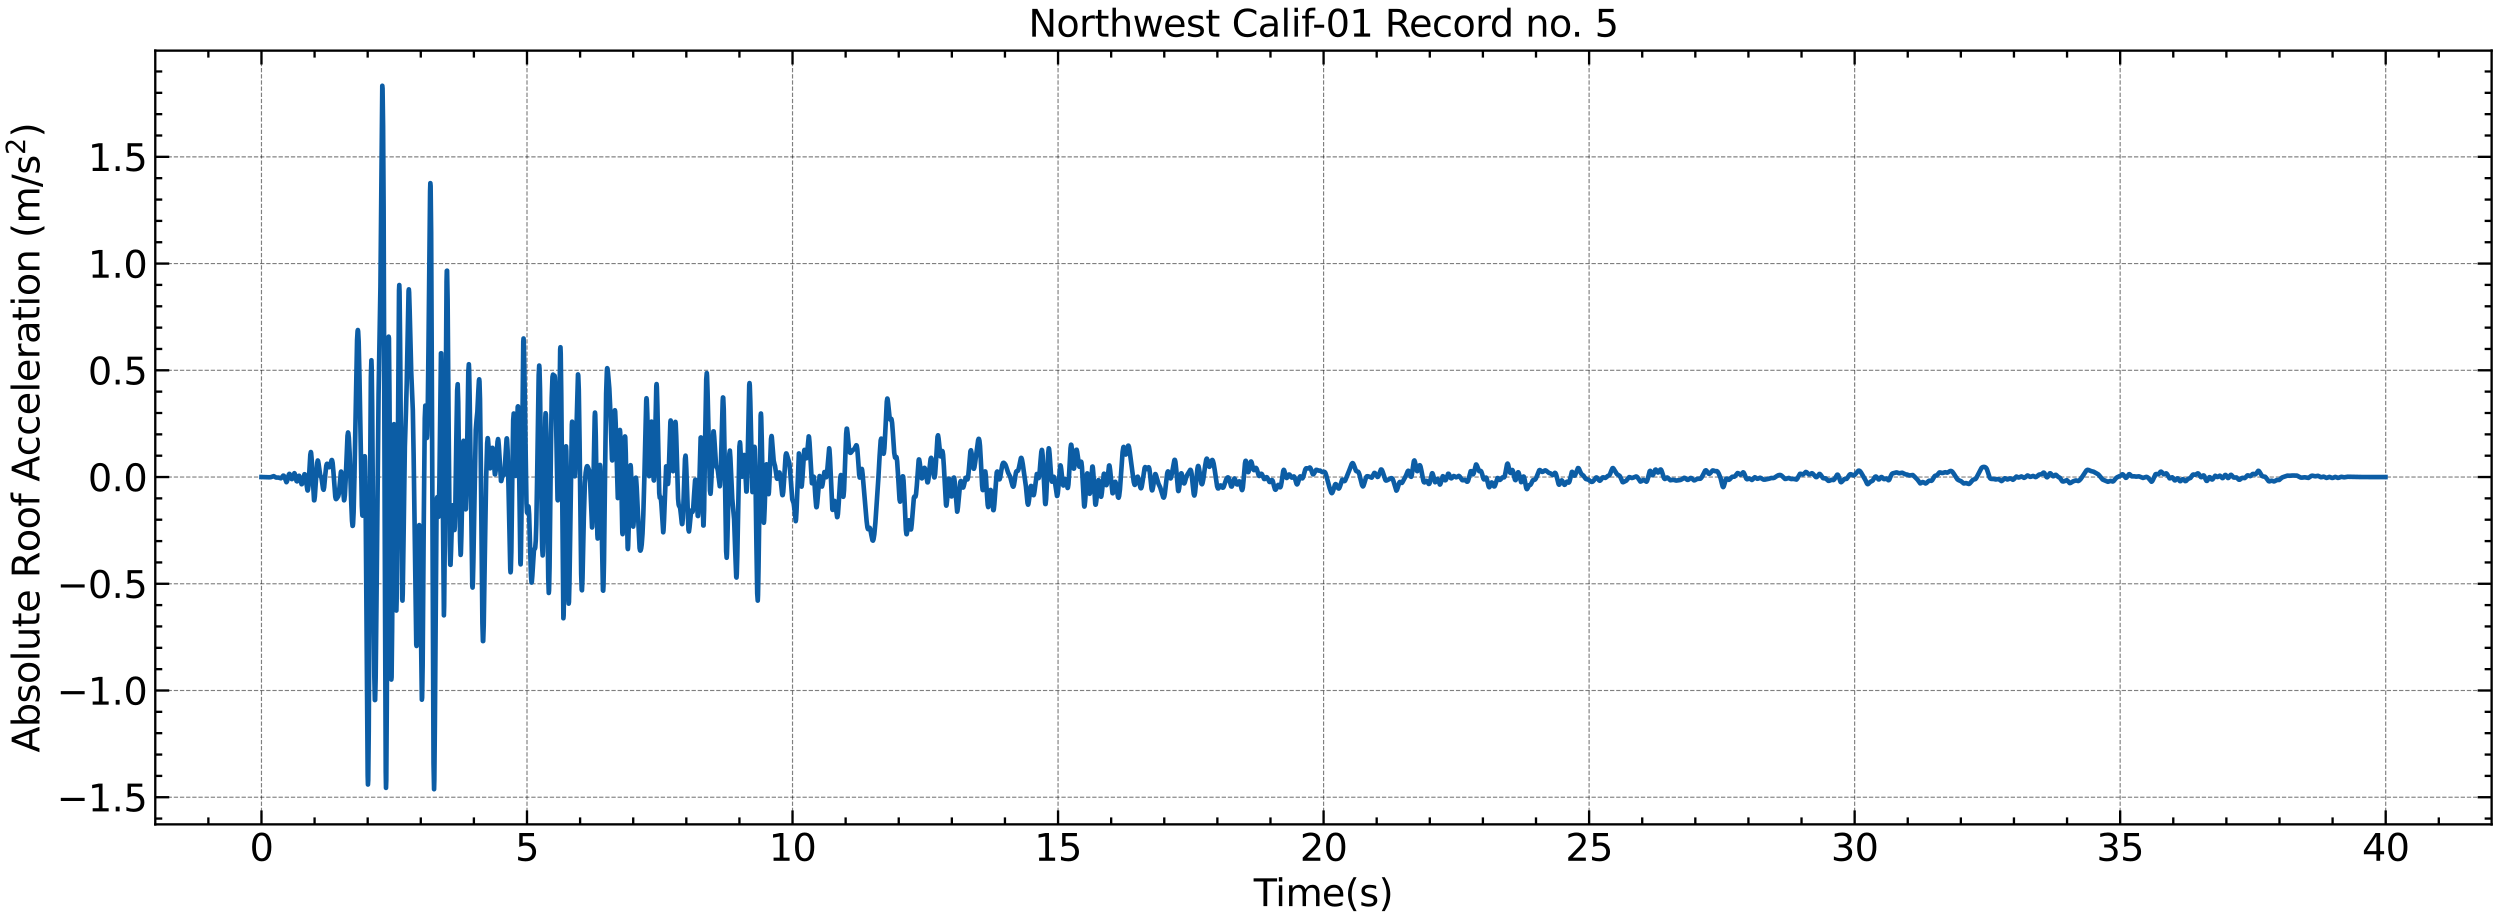 <?xml version="1.0" encoding="utf-8" standalone="no"?>
<!DOCTYPE svg PUBLIC "-//W3C//DTD SVG 1.1//EN"
  "http://www.w3.org/Graphics/SVG/1.1/DTD/svg11.dtd">
<svg xmlns:xlink="http://www.w3.org/1999/xlink" width="1074.753pt" height="396.467pt" viewBox="0 0 1074.753 396.467" xmlns="http://www.w3.org/2000/svg" version="1.1">
 <defs>
  <style type="text/css">*{stroke-linejoin: round; stroke-linecap: butt}</style>
 </defs>
 <g id="figure_1">
  <g id="patch_1">
   <path d="M 0 396.467 
L 1074.753 396.467 
L 1074.753 0 
L 0 0 
z
" style="fill: #ffffff"/>
  </g>
  <g id="axes_1">
   <g id="patch_2">
    <path d="M 66.752 354.397 
L 1071.152 354.397 
L 1071.152 21.758 
L 66.752 21.758 
z
" style="fill: #ffffff"/>
   </g>
   <g id="matplotlib.axis_1">
    <g id="xtick_1">
     <g id="line2d_1">
      <path d="M 112.407 354.397 
L 112.407 21.758 
" clip-path="url(#pff57abc4e4)" style="fill: none; stroke-dasharray: 1.85,0.8; stroke-dashoffset: 0; stroke: #000000; stroke-opacity: 0.5; stroke-width: 0.5"/>
     </g>
     <g id="line2d_2">
      <defs>
       <path id="mc0aef565c5" d="M 0 0 
L 0 -6 
" style="stroke: #000000"/>
      </defs>
      <g>
       <use xlink:href="#mc0aef565c5" x="112.407" y="354.397" style="stroke: #000000"/>
      </g>
     </g>
     <g id="line2d_3">
      <defs>
       <path id="m54d29c6c1a" d="M 0 0 
L 0 6 
" style="stroke: #000000"/>
      </defs>
      <g>
       <use xlink:href="#m54d29c6c1a" x="112.407" y="21.758" style="stroke: #000000"/>
      </g>
     </g>
     <g id="text_1">
      <!-- 0 -->
      <g transform="translate(107.317 370.055) scale(0.16 -0.16)">
       <defs>
        <path id="DejaVuSans-30" d="M 2034 4250 
Q 1547 4250 1301 3770 
Q 1056 3291 1056 2328 
Q 1056 1369 1301 889 
Q 1547 409 2034 409 
Q 2525 409 2770 889 
Q 3016 1369 3016 2328 
Q 3016 3291 2770 3770 
Q 2525 4250 2034 4250 
z
M 2034 4750 
Q 2819 4750 3233 4129 
Q 3647 3509 3647 2328 
Q 3647 1150 3233 529 
Q 2819 -91 2034 -91 
Q 1250 -91 836 529 
Q 422 1150 422 2328 
Q 422 3509 836 4129 
Q 1250 4750 2034 4750 
z
" transform="scale(0.016)"/>
       </defs>
       <use xlink:href="#DejaVuSans-30"/>
      </g>
     </g>
    </g>
    <g id="xtick_2">
     <g id="line2d_4">
      <path d="M 226.558 354.397 
L 226.558 21.758 
" clip-path="url(#pff57abc4e4)" style="fill: none; stroke-dasharray: 1.85,0.8; stroke-dashoffset: 0; stroke: #000000; stroke-opacity: 0.5; stroke-width: 0.5"/>
     </g>
     <g id="line2d_5">
      <g>
       <use xlink:href="#mc0aef565c5" x="226.558" y="354.397" style="stroke: #000000"/>
      </g>
     </g>
     <g id="line2d_6">
      <g>
       <use xlink:href="#m54d29c6c1a" x="226.558" y="21.758" style="stroke: #000000"/>
      </g>
     </g>
     <g id="text_2">
      <!-- 5 -->
      <g transform="translate(221.468 370.055) scale(0.16 -0.16)">
       <defs>
        <path id="DejaVuSans-35" d="M 691 4666 
L 3169 4666 
L 3169 4134 
L 1269 4134 
L 1269 2991 
Q 1406 3038 1543 3061 
Q 1681 3084 1819 3084 
Q 2600 3084 3056 2656 
Q 3513 2228 3513 1497 
Q 3513 744 3044 326 
Q 2575 -91 1722 -91 
Q 1428 -91 1123 -41 
Q 819 9 494 109 
L 494 744 
Q 775 591 1075 516 
Q 1375 441 1709 441 
Q 2250 441 2565 725 
Q 2881 1009 2881 1497 
Q 2881 1984 2565 2268 
Q 2250 2553 1709 2553 
Q 1456 2553 1204 2497 
Q 953 2441 691 2322 
L 691 4666 
z
" transform="scale(0.016)"/>
       </defs>
       <use xlink:href="#DejaVuSans-35"/>
      </g>
     </g>
    </g>
    <g id="xtick_3">
     <g id="line2d_7">
      <path d="M 340.708 354.397 
L 340.708 21.758 
" clip-path="url(#pff57abc4e4)" style="fill: none; stroke-dasharray: 1.85,0.8; stroke-dashoffset: 0; stroke: #000000; stroke-opacity: 0.5; stroke-width: 0.5"/>
     </g>
     <g id="line2d_8">
      <g>
       <use xlink:href="#mc0aef565c5" x="340.708" y="354.397" style="stroke: #000000"/>
      </g>
     </g>
     <g id="line2d_9">
      <g>
       <use xlink:href="#m54d29c6c1a" x="340.708" y="21.758" style="stroke: #000000"/>
      </g>
     </g>
     <g id="text_3">
      <!-- 10 -->
      <g transform="translate(330.528 370.055) scale(0.16 -0.16)">
       <defs>
        <path id="DejaVuSans-31" d="M 794 531 
L 1825 531 
L 1825 4091 
L 703 3866 
L 703 4441 
L 1819 4666 
L 2450 4666 
L 2450 531 
L 3481 531 
L 3481 0 
L 794 0 
L 794 531 
z
" transform="scale(0.016)"/>
       </defs>
       <use xlink:href="#DejaVuSans-31"/>
       <use xlink:href="#DejaVuSans-30" x="63.623"/>
      </g>
     </g>
    </g>
    <g id="xtick_4">
     <g id="line2d_10">
      <path d="M 454.859 354.397 
L 454.859 21.758 
" clip-path="url(#pff57abc4e4)" style="fill: none; stroke-dasharray: 1.85,0.8; stroke-dashoffset: 0; stroke: #000000; stroke-opacity: 0.5; stroke-width: 0.5"/>
     </g>
     <g id="line2d_11">
      <g>
       <use xlink:href="#mc0aef565c5" x="454.859" y="354.397" style="stroke: #000000"/>
      </g>
     </g>
     <g id="line2d_12">
      <g>
       <use xlink:href="#m54d29c6c1a" x="454.859" y="21.758" style="stroke: #000000"/>
      </g>
     </g>
     <g id="text_4">
      <!-- 15 -->
      <g transform="translate(444.679 370.055) scale(0.16 -0.16)">
       <use xlink:href="#DejaVuSans-31"/>
       <use xlink:href="#DejaVuSans-35" x="63.623"/>
      </g>
     </g>
    </g>
    <g id="xtick_5">
     <g id="line2d_13">
      <path d="M 569.01 354.397 
L 569.01 21.758 
" clip-path="url(#pff57abc4e4)" style="fill: none; stroke-dasharray: 1.85,0.8; stroke-dashoffset: 0; stroke: #000000; stroke-opacity: 0.5; stroke-width: 0.5"/>
     </g>
     <g id="line2d_14">
      <g>
       <use xlink:href="#mc0aef565c5" x="569.01" y="354.397" style="stroke: #000000"/>
      </g>
     </g>
     <g id="line2d_15">
      <g>
       <use xlink:href="#m54d29c6c1a" x="569.01" y="21.758" style="stroke: #000000"/>
      </g>
     </g>
     <g id="text_5">
      <!-- 20 -->
      <g transform="translate(558.83 370.055) scale(0.16 -0.16)">
       <defs>
        <path id="DejaVuSans-32" d="M 1228 531 
L 3431 531 
L 3431 0 
L 469 0 
L 469 531 
Q 828 903 1448 1529 
Q 2069 2156 2228 2338 
Q 2531 2678 2651 2914 
Q 2772 3150 2772 3378 
Q 2772 3750 2511 3984 
Q 2250 4219 1831 4219 
Q 1534 4219 1204 4116 
Q 875 4013 500 3803 
L 500 4441 
Q 881 4594 1212 4672 
Q 1544 4750 1819 4750 
Q 2544 4750 2975 4387 
Q 3406 4025 3406 3419 
Q 3406 3131 3298 2873 
Q 3191 2616 2906 2266 
Q 2828 2175 2409 1742 
Q 1991 1309 1228 531 
z
" transform="scale(0.016)"/>
       </defs>
       <use xlink:href="#DejaVuSans-32"/>
       <use xlink:href="#DejaVuSans-30" x="63.623"/>
      </g>
     </g>
    </g>
    <g id="xtick_6">
     <g id="line2d_16">
      <path d="M 683.16 354.397 
L 683.16 21.758 
" clip-path="url(#pff57abc4e4)" style="fill: none; stroke-dasharray: 1.85,0.8; stroke-dashoffset: 0; stroke: #000000; stroke-opacity: 0.5; stroke-width: 0.5"/>
     </g>
     <g id="line2d_17">
      <g>
       <use xlink:href="#mc0aef565c5" x="683.16" y="354.397" style="stroke: #000000"/>
      </g>
     </g>
     <g id="line2d_18">
      <g>
       <use xlink:href="#m54d29c6c1a" x="683.16" y="21.758" style="stroke: #000000"/>
      </g>
     </g>
     <g id="text_6">
      <!-- 25 -->
      <g transform="translate(672.98 370.055) scale(0.16 -0.16)">
       <use xlink:href="#DejaVuSans-32"/>
       <use xlink:href="#DejaVuSans-35" x="63.623"/>
      </g>
     </g>
    </g>
    <g id="xtick_7">
     <g id="line2d_19">
      <path d="M 797.311 354.397 
L 797.311 21.758 
" clip-path="url(#pff57abc4e4)" style="fill: none; stroke-dasharray: 1.85,0.8; stroke-dashoffset: 0; stroke: #000000; stroke-opacity: 0.5; stroke-width: 0.5"/>
     </g>
     <g id="line2d_20">
      <g>
       <use xlink:href="#mc0aef565c5" x="797.311" y="354.397" style="stroke: #000000"/>
      </g>
     </g>
     <g id="line2d_21">
      <g>
       <use xlink:href="#m54d29c6c1a" x="797.311" y="21.758" style="stroke: #000000"/>
      </g>
     </g>
     <g id="text_7">
      <!-- 30 -->
      <g transform="translate(787.131 370.055) scale(0.16 -0.16)">
       <defs>
        <path id="DejaVuSans-33" d="M 2597 2516 
Q 3050 2419 3304 2112 
Q 3559 1806 3559 1356 
Q 3559 666 3084 287 
Q 2609 -91 1734 -91 
Q 1441 -91 1130 -33 
Q 819 25 488 141 
L 488 750 
Q 750 597 1062 519 
Q 1375 441 1716 441 
Q 2309 441 2620 675 
Q 2931 909 2931 1356 
Q 2931 1769 2642 2001 
Q 2353 2234 1838 2234 
L 1294 2234 
L 1294 2753 
L 1863 2753 
Q 2328 2753 2575 2939 
Q 2822 3125 2822 3475 
Q 2822 3834 2567 4026 
Q 2313 4219 1838 4219 
Q 1578 4219 1281 4162 
Q 984 4106 628 3988 
L 628 4550 
Q 988 4650 1302 4700 
Q 1616 4750 1894 4750 
Q 2613 4750 3031 4423 
Q 3450 4097 3450 3541 
Q 3450 3153 3228 2886 
Q 3006 2619 2597 2516 
z
" transform="scale(0.016)"/>
       </defs>
       <use xlink:href="#DejaVuSans-33"/>
       <use xlink:href="#DejaVuSans-30" x="63.623"/>
      </g>
     </g>
    </g>
    <g id="xtick_8">
     <g id="line2d_22">
      <path d="M 911.461 354.397 
L 911.461 21.758 
" clip-path="url(#pff57abc4e4)" style="fill: none; stroke-dasharray: 1.85,0.8; stroke-dashoffset: 0; stroke: #000000; stroke-opacity: 0.5; stroke-width: 0.5"/>
     </g>
     <g id="line2d_23">
      <g>
       <use xlink:href="#mc0aef565c5" x="911.461" y="354.397" style="stroke: #000000"/>
      </g>
     </g>
     <g id="line2d_24">
      <g>
       <use xlink:href="#m54d29c6c1a" x="911.461" y="21.758" style="stroke: #000000"/>
      </g>
     </g>
     <g id="text_8">
      <!-- 35 -->
      <g transform="translate(901.281 370.055) scale(0.16 -0.16)">
       <use xlink:href="#DejaVuSans-33"/>
       <use xlink:href="#DejaVuSans-35" x="63.623"/>
      </g>
     </g>
    </g>
    <g id="xtick_9">
     <g id="line2d_25">
      <path d="M 1025.612 354.397 
L 1025.612 21.758 
" clip-path="url(#pff57abc4e4)" style="fill: none; stroke-dasharray: 1.85,0.8; stroke-dashoffset: 0; stroke: #000000; stroke-opacity: 0.5; stroke-width: 0.5"/>
     </g>
     <g id="line2d_26">
      <g>
       <use xlink:href="#mc0aef565c5" x="1025.612" y="354.397" style="stroke: #000000"/>
      </g>
     </g>
     <g id="line2d_27">
      <g>
       <use xlink:href="#m54d29c6c1a" x="1025.612" y="21.758" style="stroke: #000000"/>
      </g>
     </g>
     <g id="text_9">
      <!-- 40 -->
      <g transform="translate(1015.432 370.055) scale(0.16 -0.16)">
       <defs>
        <path id="DejaVuSans-34" d="M 2419 4116 
L 825 1625 
L 2419 1625 
L 2419 4116 
z
M 2253 4666 
L 3047 4666 
L 3047 1625 
L 3713 1625 
L 3713 1100 
L 3047 1100 
L 3047 0 
L 2419 0 
L 2419 1100 
L 313 1100 
L 313 1709 
L 2253 4666 
z
" transform="scale(0.016)"/>
       </defs>
       <use xlink:href="#DejaVuSans-34"/>
       <use xlink:href="#DejaVuSans-30" x="63.623"/>
      </g>
     </g>
    </g>
    <g id="xtick_10">
     <g id="line2d_28">
      <defs>
       <path id="m477a557bcc" d="M 0 0 
L 0 -3 
" style="stroke: #000000"/>
      </defs>
      <g>
       <use xlink:href="#m477a557bcc" x="89.577" y="354.397" style="stroke: #000000"/>
      </g>
     </g>
     <g id="line2d_29">
      <defs>
       <path id="m2fbbbe9371" d="M 0 0 
L 0 3 
" style="stroke: #000000"/>
      </defs>
      <g>
       <use xlink:href="#m2fbbbe9371" x="89.577" y="21.758" style="stroke: #000000"/>
      </g>
     </g>
    </g>
    <g id="xtick_11">
     <g id="line2d_30">
      <g>
       <use xlink:href="#m477a557bcc" x="135.237" y="354.397" style="stroke: #000000"/>
      </g>
     </g>
     <g id="line2d_31">
      <g>
       <use xlink:href="#m2fbbbe9371" x="135.237" y="21.758" style="stroke: #000000"/>
      </g>
     </g>
    </g>
    <g id="xtick_12">
     <g id="line2d_32">
      <g>
       <use xlink:href="#m477a557bcc" x="158.067" y="354.397" style="stroke: #000000"/>
      </g>
     </g>
     <g id="line2d_33">
      <g>
       <use xlink:href="#m2fbbbe9371" x="158.067" y="21.758" style="stroke: #000000"/>
      </g>
     </g>
    </g>
    <g id="xtick_13">
     <g id="line2d_34">
      <g>
       <use xlink:href="#m477a557bcc" x="180.897" y="354.397" style="stroke: #000000"/>
      </g>
     </g>
     <g id="line2d_35">
      <g>
       <use xlink:href="#m2fbbbe9371" x="180.897" y="21.758" style="stroke: #000000"/>
      </g>
     </g>
    </g>
    <g id="xtick_14">
     <g id="line2d_36">
      <g>
       <use xlink:href="#m477a557bcc" x="203.728" y="354.397" style="stroke: #000000"/>
      </g>
     </g>
     <g id="line2d_37">
      <g>
       <use xlink:href="#m2fbbbe9371" x="203.728" y="21.758" style="stroke: #000000"/>
      </g>
     </g>
    </g>
    <g id="xtick_15">
     <g id="line2d_38">
      <g>
       <use xlink:href="#m477a557bcc" x="249.388" y="354.397" style="stroke: #000000"/>
      </g>
     </g>
     <g id="line2d_39">
      <g>
       <use xlink:href="#m2fbbbe9371" x="249.388" y="21.758" style="stroke: #000000"/>
      </g>
     </g>
    </g>
    <g id="xtick_16">
     <g id="line2d_40">
      <g>
       <use xlink:href="#m477a557bcc" x="272.218" y="354.397" style="stroke: #000000"/>
      </g>
     </g>
     <g id="line2d_41">
      <g>
       <use xlink:href="#m2fbbbe9371" x="272.218" y="21.758" style="stroke: #000000"/>
      </g>
     </g>
    </g>
    <g id="xtick_17">
     <g id="line2d_42">
      <g>
       <use xlink:href="#m477a557bcc" x="295.048" y="354.397" style="stroke: #000000"/>
      </g>
     </g>
     <g id="line2d_43">
      <g>
       <use xlink:href="#m2fbbbe9371" x="295.048" y="21.758" style="stroke: #000000"/>
      </g>
     </g>
    </g>
    <g id="xtick_18">
     <g id="line2d_44">
      <g>
       <use xlink:href="#m477a557bcc" x="317.878" y="354.397" style="stroke: #000000"/>
      </g>
     </g>
     <g id="line2d_45">
      <g>
       <use xlink:href="#m2fbbbe9371" x="317.878" y="21.758" style="stroke: #000000"/>
      </g>
     </g>
    </g>
    <g id="xtick_19">
     <g id="line2d_46">
      <g>
       <use xlink:href="#m477a557bcc" x="363.538" y="354.397" style="stroke: #000000"/>
      </g>
     </g>
     <g id="line2d_47">
      <g>
       <use xlink:href="#m2fbbbe9371" x="363.538" y="21.758" style="stroke: #000000"/>
      </g>
     </g>
    </g>
    <g id="xtick_20">
     <g id="line2d_48">
      <g>
       <use xlink:href="#m477a557bcc" x="386.369" y="354.397" style="stroke: #000000"/>
      </g>
     </g>
     <g id="line2d_49">
      <g>
       <use xlink:href="#m2fbbbe9371" x="386.369" y="21.758" style="stroke: #000000"/>
      </g>
     </g>
    </g>
    <g id="xtick_21">
     <g id="line2d_50">
      <g>
       <use xlink:href="#m477a557bcc" x="409.199" y="354.397" style="stroke: #000000"/>
      </g>
     </g>
     <g id="line2d_51">
      <g>
       <use xlink:href="#m2fbbbe9371" x="409.199" y="21.758" style="stroke: #000000"/>
      </g>
     </g>
    </g>
    <g id="xtick_22">
     <g id="line2d_52">
      <g>
       <use xlink:href="#m477a557bcc" x="432.029" y="354.397" style="stroke: #000000"/>
      </g>
     </g>
     <g id="line2d_53">
      <g>
       <use xlink:href="#m2fbbbe9371" x="432.029" y="21.758" style="stroke: #000000"/>
      </g>
     </g>
    </g>
    <g id="xtick_23">
     <g id="line2d_54">
      <g>
       <use xlink:href="#m477a557bcc" x="477.689" y="354.397" style="stroke: #000000"/>
      </g>
     </g>
     <g id="line2d_55">
      <g>
       <use xlink:href="#m2fbbbe9371" x="477.689" y="21.758" style="stroke: #000000"/>
      </g>
     </g>
    </g>
    <g id="xtick_24">
     <g id="line2d_56">
      <g>
       <use xlink:href="#m477a557bcc" x="500.519" y="354.397" style="stroke: #000000"/>
      </g>
     </g>
     <g id="line2d_57">
      <g>
       <use xlink:href="#m2fbbbe9371" x="500.519" y="21.758" style="stroke: #000000"/>
      </g>
     </g>
    </g>
    <g id="xtick_25">
     <g id="line2d_58">
      <g>
       <use xlink:href="#m477a557bcc" x="523.349" y="354.397" style="stroke: #000000"/>
      </g>
     </g>
     <g id="line2d_59">
      <g>
       <use xlink:href="#m2fbbbe9371" x="523.349" y="21.758" style="stroke: #000000"/>
      </g>
     </g>
    </g>
    <g id="xtick_26">
     <g id="line2d_60">
      <g>
       <use xlink:href="#m477a557bcc" x="546.179" y="354.397" style="stroke: #000000"/>
      </g>
     </g>
     <g id="line2d_61">
      <g>
       <use xlink:href="#m2fbbbe9371" x="546.179" y="21.758" style="stroke: #000000"/>
      </g>
     </g>
    </g>
    <g id="xtick_27">
     <g id="line2d_62">
      <g>
       <use xlink:href="#m477a557bcc" x="591.84" y="354.397" style="stroke: #000000"/>
      </g>
     </g>
     <g id="line2d_63">
      <g>
       <use xlink:href="#m2fbbbe9371" x="591.84" y="21.758" style="stroke: #000000"/>
      </g>
     </g>
    </g>
    <g id="xtick_28">
     <g id="line2d_64">
      <g>
       <use xlink:href="#m477a557bcc" x="614.67" y="354.397" style="stroke: #000000"/>
      </g>
     </g>
     <g id="line2d_65">
      <g>
       <use xlink:href="#m2fbbbe9371" x="614.67" y="21.758" style="stroke: #000000"/>
      </g>
     </g>
    </g>
    <g id="xtick_29">
     <g id="line2d_66">
      <g>
       <use xlink:href="#m477a557bcc" x="637.5" y="354.397" style="stroke: #000000"/>
      </g>
     </g>
     <g id="line2d_67">
      <g>
       <use xlink:href="#m2fbbbe9371" x="637.5" y="21.758" style="stroke: #000000"/>
      </g>
     </g>
    </g>
    <g id="xtick_30">
     <g id="line2d_68">
      <g>
       <use xlink:href="#m477a557bcc" x="660.33" y="354.397" style="stroke: #000000"/>
      </g>
     </g>
     <g id="line2d_69">
      <g>
       <use xlink:href="#m2fbbbe9371" x="660.33" y="21.758" style="stroke: #000000"/>
      </g>
     </g>
    </g>
    <g id="xtick_31">
     <g id="line2d_70">
      <g>
       <use xlink:href="#m477a557bcc" x="705.99" y="354.397" style="stroke: #000000"/>
      </g>
     </g>
     <g id="line2d_71">
      <g>
       <use xlink:href="#m2fbbbe9371" x="705.99" y="21.758" style="stroke: #000000"/>
      </g>
     </g>
    </g>
    <g id="xtick_32">
     <g id="line2d_72">
      <g>
       <use xlink:href="#m477a557bcc" x="728.82" y="354.397" style="stroke: #000000"/>
      </g>
     </g>
     <g id="line2d_73">
      <g>
       <use xlink:href="#m2fbbbe9371" x="728.82" y="21.758" style="stroke: #000000"/>
      </g>
     </g>
    </g>
    <g id="xtick_33">
     <g id="line2d_74">
      <g>
       <use xlink:href="#m477a557bcc" x="751.651" y="354.397" style="stroke: #000000"/>
      </g>
     </g>
     <g id="line2d_75">
      <g>
       <use xlink:href="#m2fbbbe9371" x="751.651" y="21.758" style="stroke: #000000"/>
      </g>
     </g>
    </g>
    <g id="xtick_34">
     <g id="line2d_76">
      <g>
       <use xlink:href="#m477a557bcc" x="774.481" y="354.397" style="stroke: #000000"/>
      </g>
     </g>
     <g id="line2d_77">
      <g>
       <use xlink:href="#m2fbbbe9371" x="774.481" y="21.758" style="stroke: #000000"/>
      </g>
     </g>
    </g>
    <g id="xtick_35">
     <g id="line2d_78">
      <g>
       <use xlink:href="#m477a557bcc" x="820.141" y="354.397" style="stroke: #000000"/>
      </g>
     </g>
     <g id="line2d_79">
      <g>
       <use xlink:href="#m2fbbbe9371" x="820.141" y="21.758" style="stroke: #000000"/>
      </g>
     </g>
    </g>
    <g id="xtick_36">
     <g id="line2d_80">
      <g>
       <use xlink:href="#m477a557bcc" x="842.971" y="354.397" style="stroke: #000000"/>
      </g>
     </g>
     <g id="line2d_81">
      <g>
       <use xlink:href="#m2fbbbe9371" x="842.971" y="21.758" style="stroke: #000000"/>
      </g>
     </g>
    </g>
    <g id="xtick_37">
     <g id="line2d_82">
      <g>
       <use xlink:href="#m477a557bcc" x="865.801" y="354.397" style="stroke: #000000"/>
      </g>
     </g>
     <g id="line2d_83">
      <g>
       <use xlink:href="#m2fbbbe9371" x="865.801" y="21.758" style="stroke: #000000"/>
      </g>
     </g>
    </g>
    <g id="xtick_38">
     <g id="line2d_84">
      <g>
       <use xlink:href="#m477a557bcc" x="888.631" y="354.397" style="stroke: #000000"/>
      </g>
     </g>
     <g id="line2d_85">
      <g>
       <use xlink:href="#m2fbbbe9371" x="888.631" y="21.758" style="stroke: #000000"/>
      </g>
     </g>
    </g>
    <g id="xtick_39">
     <g id="line2d_86">
      <g>
       <use xlink:href="#m477a557bcc" x="934.292" y="354.397" style="stroke: #000000"/>
      </g>
     </g>
     <g id="line2d_87">
      <g>
       <use xlink:href="#m2fbbbe9371" x="934.292" y="21.758" style="stroke: #000000"/>
      </g>
     </g>
    </g>
    <g id="xtick_40">
     <g id="line2d_88">
      <g>
       <use xlink:href="#m477a557bcc" x="957.122" y="354.397" style="stroke: #000000"/>
      </g>
     </g>
     <g id="line2d_89">
      <g>
       <use xlink:href="#m2fbbbe9371" x="957.122" y="21.758" style="stroke: #000000"/>
      </g>
     </g>
    </g>
    <g id="xtick_41">
     <g id="line2d_90">
      <g>
       <use xlink:href="#m477a557bcc" x="979.952" y="354.397" style="stroke: #000000"/>
      </g>
     </g>
     <g id="line2d_91">
      <g>
       <use xlink:href="#m2fbbbe9371" x="979.952" y="21.758" style="stroke: #000000"/>
      </g>
     </g>
    </g>
    <g id="xtick_42">
     <g id="line2d_92">
      <g>
       <use xlink:href="#m477a557bcc" x="1002.782" y="354.397" style="stroke: #000000"/>
      </g>
     </g>
     <g id="line2d_93">
      <g>
       <use xlink:href="#m2fbbbe9371" x="1002.782" y="21.758" style="stroke: #000000"/>
      </g>
     </g>
    </g>
    <g id="xtick_43">
     <g id="line2d_94">
      <g>
       <use xlink:href="#m477a557bcc" x="1048.442" y="354.397" style="stroke: #000000"/>
      </g>
     </g>
     <g id="line2d_95">
      <g>
       <use xlink:href="#m2fbbbe9371" x="1048.442" y="21.758" style="stroke: #000000"/>
      </g>
     </g>
    </g>
    <g id="text_10">
     <!-- Time(s) -->
     <g transform="translate(538.969 389.54) scale(0.16 -0.16)">
      <defs>
       <path id="DejaVuSans-54" d="M -19 4666 
L 3928 4666 
L 3928 4134 
L 2272 4134 
L 2272 0 
L 1638 0 
L 1638 4134 
L -19 4134 
L -19 4666 
z
" transform="scale(0.016)"/>
       <path id="DejaVuSans-69" d="M 603 3500 
L 1178 3500 
L 1178 0 
L 603 0 
L 603 3500 
z
M 603 4863 
L 1178 4863 
L 1178 4134 
L 603 4134 
L 603 4863 
z
" transform="scale(0.016)"/>
       <path id="DejaVuSans-6d" d="M 3328 2828 
Q 3544 3216 3844 3400 
Q 4144 3584 4550 3584 
Q 5097 3584 5394 3201 
Q 5691 2819 5691 2113 
L 5691 0 
L 5113 0 
L 5113 2094 
Q 5113 2597 4934 2840 
Q 4756 3084 4391 3084 
Q 3944 3084 3684 2787 
Q 3425 2491 3425 1978 
L 3425 0 
L 2847 0 
L 2847 2094 
Q 2847 2600 2669 2842 
Q 2491 3084 2119 3084 
Q 1678 3084 1418 2786 
Q 1159 2488 1159 1978 
L 1159 0 
L 581 0 
L 581 3500 
L 1159 3500 
L 1159 2956 
Q 1356 3278 1631 3431 
Q 1906 3584 2284 3584 
Q 2666 3584 2933 3390 
Q 3200 3197 3328 2828 
z
" transform="scale(0.016)"/>
       <path id="DejaVuSans-65" d="M 3597 1894 
L 3597 1613 
L 953 1613 
Q 991 1019 1311 708 
Q 1631 397 2203 397 
Q 2534 397 2845 478 
Q 3156 559 3463 722 
L 3463 178 
Q 3153 47 2828 -22 
Q 2503 -91 2169 -91 
Q 1331 -91 842 396 
Q 353 884 353 1716 
Q 353 2575 817 3079 
Q 1281 3584 2069 3584 
Q 2775 3584 3186 3129 
Q 3597 2675 3597 1894 
z
M 3022 2063 
Q 3016 2534 2758 2815 
Q 2500 3097 2075 3097 
Q 1594 3097 1305 2825 
Q 1016 2553 972 2059 
L 3022 2063 
z
" transform="scale(0.016)"/>
       <path id="DejaVuSans-28" d="M 1984 4856 
Q 1566 4138 1362 3434 
Q 1159 2731 1159 2009 
Q 1159 1288 1364 580 
Q 1569 -128 1984 -844 
L 1484 -844 
Q 1016 -109 783 600 
Q 550 1309 550 2009 
Q 550 2706 781 3412 
Q 1013 4119 1484 4856 
L 1984 4856 
z
" transform="scale(0.016)"/>
       <path id="DejaVuSans-73" d="M 2834 3397 
L 2834 2853 
Q 2591 2978 2328 3040 
Q 2066 3103 1784 3103 
Q 1356 3103 1142 2972 
Q 928 2841 928 2578 
Q 928 2378 1081 2264 
Q 1234 2150 1697 2047 
L 1894 2003 
Q 2506 1872 2764 1633 
Q 3022 1394 3022 966 
Q 3022 478 2636 193 
Q 2250 -91 1575 -91 
Q 1294 -91 989 -36 
Q 684 19 347 128 
L 347 722 
Q 666 556 975 473 
Q 1284 391 1588 391 
Q 1994 391 2212 530 
Q 2431 669 2431 922 
Q 2431 1156 2273 1281 
Q 2116 1406 1581 1522 
L 1381 1569 
Q 847 1681 609 1914 
Q 372 2147 372 2553 
Q 372 3047 722 3315 
Q 1072 3584 1716 3584 
Q 2034 3584 2315 3537 
Q 2597 3491 2834 3397 
z
" transform="scale(0.016)"/>
       <path id="DejaVuSans-29" d="M 513 4856 
L 1013 4856 
Q 1481 4119 1714 3412 
Q 1947 2706 1947 2009 
Q 1947 1309 1714 600 
Q 1481 -109 1013 -844 
L 513 -844 
Q 928 -128 1133 580 
Q 1338 1288 1338 2009 
Q 1338 2731 1133 3434 
Q 928 4138 513 4856 
z
" transform="scale(0.016)"/>
      </defs>
      <use xlink:href="#DejaVuSans-54"/>
      <use xlink:href="#DejaVuSans-69" x="57.959"/>
      <use xlink:href="#DejaVuSans-6d" x="85.742"/>
      <use xlink:href="#DejaVuSans-65" x="183.154"/>
      <use xlink:href="#DejaVuSans-28" x="244.678"/>
      <use xlink:href="#DejaVuSans-73" x="283.691"/>
      <use xlink:href="#DejaVuSans-29" x="335.791"/>
     </g>
    </g>
   </g>
   <g id="matplotlib.axis_2">
    <g id="ytick_1">
     <g id="line2d_96">
      <path d="M 66.752 342.73 
L 1071.152 342.73 
" clip-path="url(#pff57abc4e4)" style="fill: none; stroke-dasharray: 1.85,0.8; stroke-dashoffset: 0; stroke: #000000; stroke-opacity: 0.5; stroke-width: 0.5"/>
     </g>
     <g id="line2d_97">
      <defs>
       <path id="m1a5c1dd57e" d="M 0 0 
L 6 0 
" style="stroke: #000000"/>
      </defs>
      <g>
       <use xlink:href="#m1a5c1dd57e" x="66.752" y="342.73" style="stroke: #000000"/>
      </g>
     </g>
     <g id="line2d_98">
      <defs>
       <path id="m08e3d92bb6" d="M 0 0 
L -6 0 
" style="stroke: #000000"/>
      </defs>
      <g>
       <use xlink:href="#m08e3d92bb6" x="1071.152" y="342.73" style="stroke: #000000"/>
      </g>
     </g>
     <g id="text_11">
      <!-- −1.5 -->
      <g transform="translate(24.4 348.809) scale(0.16 -0.16)">
       <defs>
        <path id="DejaVuSans-2212" d="M 678 2272 
L 4684 2272 
L 4684 1741 
L 678 1741 
L 678 2272 
z
" transform="scale(0.016)"/>
        <path id="DejaVuSans-2e" d="M 684 794 
L 1344 794 
L 1344 0 
L 684 0 
L 684 794 
z
" transform="scale(0.016)"/>
       </defs>
       <use xlink:href="#DejaVuSans-2212"/>
       <use xlink:href="#DejaVuSans-31" x="83.789"/>
       <use xlink:href="#DejaVuSans-2e" x="147.412"/>
       <use xlink:href="#DejaVuSans-35" x="179.199"/>
      </g>
     </g>
    </g>
    <g id="ytick_2">
     <g id="line2d_99">
      <path d="M 66.752 296.847 
L 1071.152 296.847 
" clip-path="url(#pff57abc4e4)" style="fill: none; stroke-dasharray: 1.85,0.8; stroke-dashoffset: 0; stroke: #000000; stroke-opacity: 0.5; stroke-width: 0.5"/>
     </g>
     <g id="line2d_100">
      <g>
       <use xlink:href="#m1a5c1dd57e" x="66.752" y="296.847" style="stroke: #000000"/>
      </g>
     </g>
     <g id="line2d_101">
      <g>
       <use xlink:href="#m08e3d92bb6" x="1071.152" y="296.847" style="stroke: #000000"/>
      </g>
     </g>
     <g id="text_12">
      <!-- −1.0 -->
      <g transform="translate(24.4 302.925) scale(0.16 -0.16)">
       <use xlink:href="#DejaVuSans-2212"/>
       <use xlink:href="#DejaVuSans-31" x="83.789"/>
       <use xlink:href="#DejaVuSans-2e" x="147.412"/>
       <use xlink:href="#DejaVuSans-30" x="179.199"/>
      </g>
     </g>
    </g>
    <g id="ytick_3">
     <g id="line2d_102">
      <path d="M 66.752 250.963 
L 1071.152 250.963 
" clip-path="url(#pff57abc4e4)" style="fill: none; stroke-dasharray: 1.85,0.8; stroke-dashoffset: 0; stroke: #000000; stroke-opacity: 0.5; stroke-width: 0.5"/>
     </g>
     <g id="line2d_103">
      <g>
       <use xlink:href="#m1a5c1dd57e" x="66.752" y="250.963" style="stroke: #000000"/>
      </g>
     </g>
     <g id="line2d_104">
      <g>
       <use xlink:href="#m08e3d92bb6" x="1071.152" y="250.963" style="stroke: #000000"/>
      </g>
     </g>
     <g id="text_13">
      <!-- −0.5 -->
      <g transform="translate(24.4 257.042) scale(0.16 -0.16)">
       <use xlink:href="#DejaVuSans-2212"/>
       <use xlink:href="#DejaVuSans-30" x="83.789"/>
       <use xlink:href="#DejaVuSans-2e" x="147.412"/>
       <use xlink:href="#DejaVuSans-35" x="179.199"/>
      </g>
     </g>
    </g>
    <g id="ytick_4">
     <g id="line2d_105">
      <path d="M 66.752 205.08 
L 1071.152 205.08 
" clip-path="url(#pff57abc4e4)" style="fill: none; stroke-dasharray: 1.85,0.8; stroke-dashoffset: 0; stroke: #000000; stroke-opacity: 0.5; stroke-width: 0.5"/>
     </g>
     <g id="line2d_106">
      <g>
       <use xlink:href="#m1a5c1dd57e" x="66.752" y="205.08" style="stroke: #000000"/>
      </g>
     </g>
     <g id="line2d_107">
      <g>
       <use xlink:href="#m08e3d92bb6" x="1071.152" y="205.08" style="stroke: #000000"/>
      </g>
     </g>
     <g id="text_14">
      <!-- 0.0 -->
      <g transform="translate(37.807 211.159) scale(0.16 -0.16)">
       <use xlink:href="#DejaVuSans-30"/>
       <use xlink:href="#DejaVuSans-2e" x="63.623"/>
       <use xlink:href="#DejaVuSans-30" x="95.41"/>
      </g>
     </g>
    </g>
    <g id="ytick_5">
     <g id="line2d_108">
      <path d="M 66.752 159.196 
L 1071.152 159.196 
" clip-path="url(#pff57abc4e4)" style="fill: none; stroke-dasharray: 1.85,0.8; stroke-dashoffset: 0; stroke: #000000; stroke-opacity: 0.5; stroke-width: 0.5"/>
     </g>
     <g id="line2d_109">
      <g>
       <use xlink:href="#m1a5c1dd57e" x="66.752" y="159.196" style="stroke: #000000"/>
      </g>
     </g>
     <g id="line2d_110">
      <g>
       <use xlink:href="#m08e3d92bb6" x="1071.152" y="159.196" style="stroke: #000000"/>
      </g>
     </g>
     <g id="text_15">
      <!-- 0.5 -->
      <g transform="translate(37.807 165.275) scale(0.16 -0.16)">
       <use xlink:href="#DejaVuSans-30"/>
       <use xlink:href="#DejaVuSans-2e" x="63.623"/>
       <use xlink:href="#DejaVuSans-35" x="95.41"/>
      </g>
     </g>
    </g>
    <g id="ytick_6">
     <g id="line2d_111">
      <path d="M 66.752 113.313 
L 1071.152 113.313 
" clip-path="url(#pff57abc4e4)" style="fill: none; stroke-dasharray: 1.85,0.8; stroke-dashoffset: 0; stroke: #000000; stroke-opacity: 0.5; stroke-width: 0.5"/>
     </g>
     <g id="line2d_112">
      <g>
       <use xlink:href="#m1a5c1dd57e" x="66.752" y="113.313" style="stroke: #000000"/>
      </g>
     </g>
     <g id="line2d_113">
      <g>
       <use xlink:href="#m08e3d92bb6" x="1071.152" y="113.313" style="stroke: #000000"/>
      </g>
     </g>
     <g id="text_16">
      <!-- 1.0 -->
      <g transform="translate(37.807 119.392) scale(0.16 -0.16)">
       <use xlink:href="#DejaVuSans-31"/>
       <use xlink:href="#DejaVuSans-2e" x="63.623"/>
       <use xlink:href="#DejaVuSans-30" x="95.41"/>
      </g>
     </g>
    </g>
    <g id="ytick_7">
     <g id="line2d_114">
      <path d="M 66.752 67.43 
L 1071.152 67.43 
" clip-path="url(#pff57abc4e4)" style="fill: none; stroke-dasharray: 1.85,0.8; stroke-dashoffset: 0; stroke: #000000; stroke-opacity: 0.5; stroke-width: 0.5"/>
     </g>
     <g id="line2d_115">
      <g>
       <use xlink:href="#m1a5c1dd57e" x="66.752" y="67.43" style="stroke: #000000"/>
      </g>
     </g>
     <g id="line2d_116">
      <g>
       <use xlink:href="#m08e3d92bb6" x="1071.152" y="67.43" style="stroke: #000000"/>
      </g>
     </g>
     <g id="text_17">
      <!-- 1.5 -->
      <g transform="translate(37.807 73.508) scale(0.16 -0.16)">
       <use xlink:href="#DejaVuSans-31"/>
       <use xlink:href="#DejaVuSans-2e" x="63.623"/>
       <use xlink:href="#DejaVuSans-35" x="95.41"/>
      </g>
     </g>
    </g>
    <g id="ytick_8">
     <g id="line2d_117">
      <defs>
       <path id="mbdb5eab30a" d="M 0 0 
L 3 0 
" style="stroke: #000000"/>
      </defs>
      <g>
       <use xlink:href="#mbdb5eab30a" x="66.752" y="351.907" style="stroke: #000000"/>
      </g>
     </g>
     <g id="line2d_118">
      <defs>
       <path id="m8842932cd7" d="M 0 0 
L -3 0 
" style="stroke: #000000"/>
      </defs>
      <g>
       <use xlink:href="#m8842932cd7" x="1071.152" y="351.907" style="stroke: #000000"/>
      </g>
     </g>
    </g>
    <g id="ytick_9">
     <g id="line2d_119">
      <g>
       <use xlink:href="#mbdb5eab30a" x="66.752" y="333.553" style="stroke: #000000"/>
      </g>
     </g>
     <g id="line2d_120">
      <g>
       <use xlink:href="#m8842932cd7" x="1071.152" y="333.553" style="stroke: #000000"/>
      </g>
     </g>
    </g>
    <g id="ytick_10">
     <g id="line2d_121">
      <g>
       <use xlink:href="#mbdb5eab30a" x="66.752" y="324.377" style="stroke: #000000"/>
      </g>
     </g>
     <g id="line2d_122">
      <g>
       <use xlink:href="#m8842932cd7" x="1071.152" y="324.377" style="stroke: #000000"/>
      </g>
     </g>
    </g>
    <g id="ytick_11">
     <g id="line2d_123">
      <g>
       <use xlink:href="#mbdb5eab30a" x="66.752" y="315.2" style="stroke: #000000"/>
      </g>
     </g>
     <g id="line2d_124">
      <g>
       <use xlink:href="#m8842932cd7" x="1071.152" y="315.2" style="stroke: #000000"/>
      </g>
     </g>
    </g>
    <g id="ytick_12">
     <g id="line2d_125">
      <g>
       <use xlink:href="#mbdb5eab30a" x="66.752" y="306.023" style="stroke: #000000"/>
      </g>
     </g>
     <g id="line2d_126">
      <g>
       <use xlink:href="#m8842932cd7" x="1071.152" y="306.023" style="stroke: #000000"/>
      </g>
     </g>
    </g>
    <g id="ytick_13">
     <g id="line2d_127">
      <g>
       <use xlink:href="#mbdb5eab30a" x="66.752" y="287.67" style="stroke: #000000"/>
      </g>
     </g>
     <g id="line2d_128">
      <g>
       <use xlink:href="#m8842932cd7" x="1071.152" y="287.67" style="stroke: #000000"/>
      </g>
     </g>
    </g>
    <g id="ytick_14">
     <g id="line2d_129">
      <g>
       <use xlink:href="#mbdb5eab30a" x="66.752" y="278.493" style="stroke: #000000"/>
      </g>
     </g>
     <g id="line2d_130">
      <g>
       <use xlink:href="#m8842932cd7" x="1071.152" y="278.493" style="stroke: #000000"/>
      </g>
     </g>
    </g>
    <g id="ytick_15">
     <g id="line2d_131">
      <g>
       <use xlink:href="#mbdb5eab30a" x="66.752" y="269.317" style="stroke: #000000"/>
      </g>
     </g>
     <g id="line2d_132">
      <g>
       <use xlink:href="#m8842932cd7" x="1071.152" y="269.317" style="stroke: #000000"/>
      </g>
     </g>
    </g>
    <g id="ytick_16">
     <g id="line2d_133">
      <g>
       <use xlink:href="#mbdb5eab30a" x="66.752" y="260.14" style="stroke: #000000"/>
      </g>
     </g>
     <g id="line2d_134">
      <g>
       <use xlink:href="#m8842932cd7" x="1071.152" y="260.14" style="stroke: #000000"/>
      </g>
     </g>
    </g>
    <g id="ytick_17">
     <g id="line2d_135">
      <g>
       <use xlink:href="#mbdb5eab30a" x="66.752" y="241.787" style="stroke: #000000"/>
      </g>
     </g>
     <g id="line2d_136">
      <g>
       <use xlink:href="#m8842932cd7" x="1071.152" y="241.787" style="stroke: #000000"/>
      </g>
     </g>
    </g>
    <g id="ytick_18">
     <g id="line2d_137">
      <g>
       <use xlink:href="#mbdb5eab30a" x="66.752" y="232.61" style="stroke: #000000"/>
      </g>
     </g>
     <g id="line2d_138">
      <g>
       <use xlink:href="#m8842932cd7" x="1071.152" y="232.61" style="stroke: #000000"/>
      </g>
     </g>
    </g>
    <g id="ytick_19">
     <g id="line2d_139">
      <g>
       <use xlink:href="#mbdb5eab30a" x="66.752" y="223.433" style="stroke: #000000"/>
      </g>
     </g>
     <g id="line2d_140">
      <g>
       <use xlink:href="#m8842932cd7" x="1071.152" y="223.433" style="stroke: #000000"/>
      </g>
     </g>
    </g>
    <g id="ytick_20">
     <g id="line2d_141">
      <g>
       <use xlink:href="#mbdb5eab30a" x="66.752" y="214.257" style="stroke: #000000"/>
      </g>
     </g>
     <g id="line2d_142">
      <g>
       <use xlink:href="#m8842932cd7" x="1071.152" y="214.257" style="stroke: #000000"/>
      </g>
     </g>
    </g>
    <g id="ytick_21">
     <g id="line2d_143">
      <g>
       <use xlink:href="#mbdb5eab30a" x="66.752" y="195.903" style="stroke: #000000"/>
      </g>
     </g>
     <g id="line2d_144">
      <g>
       <use xlink:href="#m8842932cd7" x="1071.152" y="195.903" style="stroke: #000000"/>
      </g>
     </g>
    </g>
    <g id="ytick_22">
     <g id="line2d_145">
      <g>
       <use xlink:href="#mbdb5eab30a" x="66.752" y="186.726" style="stroke: #000000"/>
      </g>
     </g>
     <g id="line2d_146">
      <g>
       <use xlink:href="#m8842932cd7" x="1071.152" y="186.726" style="stroke: #000000"/>
      </g>
     </g>
    </g>
    <g id="ytick_23">
     <g id="line2d_147">
      <g>
       <use xlink:href="#mbdb5eab30a" x="66.752" y="177.55" style="stroke: #000000"/>
      </g>
     </g>
     <g id="line2d_148">
      <g>
       <use xlink:href="#m8842932cd7" x="1071.152" y="177.55" style="stroke: #000000"/>
      </g>
     </g>
    </g>
    <g id="ytick_24">
     <g id="line2d_149">
      <g>
       <use xlink:href="#mbdb5eab30a" x="66.752" y="168.373" style="stroke: #000000"/>
      </g>
     </g>
     <g id="line2d_150">
      <g>
       <use xlink:href="#m8842932cd7" x="1071.152" y="168.373" style="stroke: #000000"/>
      </g>
     </g>
    </g>
    <g id="ytick_25">
     <g id="line2d_151">
      <g>
       <use xlink:href="#mbdb5eab30a" x="66.752" y="150.02" style="stroke: #000000"/>
      </g>
     </g>
     <g id="line2d_152">
      <g>
       <use xlink:href="#m8842932cd7" x="1071.152" y="150.02" style="stroke: #000000"/>
      </g>
     </g>
    </g>
    <g id="ytick_26">
     <g id="line2d_153">
      <g>
       <use xlink:href="#mbdb5eab30a" x="66.752" y="140.843" style="stroke: #000000"/>
      </g>
     </g>
     <g id="line2d_154">
      <g>
       <use xlink:href="#m8842932cd7" x="1071.152" y="140.843" style="stroke: #000000"/>
      </g>
     </g>
    </g>
    <g id="ytick_27">
     <g id="line2d_155">
      <g>
       <use xlink:href="#mbdb5eab30a" x="66.752" y="131.666" style="stroke: #000000"/>
      </g>
     </g>
     <g id="line2d_156">
      <g>
       <use xlink:href="#m8842932cd7" x="1071.152" y="131.666" style="stroke: #000000"/>
      </g>
     </g>
    </g>
    <g id="ytick_28">
     <g id="line2d_157">
      <g>
       <use xlink:href="#mbdb5eab30a" x="66.752" y="122.49" style="stroke: #000000"/>
      </g>
     </g>
     <g id="line2d_158">
      <g>
       <use xlink:href="#m8842932cd7" x="1071.152" y="122.49" style="stroke: #000000"/>
      </g>
     </g>
    </g>
    <g id="ytick_29">
     <g id="line2d_159">
      <g>
       <use xlink:href="#mbdb5eab30a" x="66.752" y="104.136" style="stroke: #000000"/>
      </g>
     </g>
     <g id="line2d_160">
      <g>
       <use xlink:href="#m8842932cd7" x="1071.152" y="104.136" style="stroke: #000000"/>
      </g>
     </g>
    </g>
    <g id="ytick_30">
     <g id="line2d_161">
      <g>
       <use xlink:href="#mbdb5eab30a" x="66.752" y="94.96" style="stroke: #000000"/>
      </g>
     </g>
     <g id="line2d_162">
      <g>
       <use xlink:href="#m8842932cd7" x="1071.152" y="94.96" style="stroke: #000000"/>
      </g>
     </g>
    </g>
    <g id="ytick_31">
     <g id="line2d_163">
      <g>
       <use xlink:href="#mbdb5eab30a" x="66.752" y="85.783" style="stroke: #000000"/>
      </g>
     </g>
     <g id="line2d_164">
      <g>
       <use xlink:href="#m8842932cd7" x="1071.152" y="85.783" style="stroke: #000000"/>
      </g>
     </g>
    </g>
    <g id="ytick_32">
     <g id="line2d_165">
      <g>
       <use xlink:href="#mbdb5eab30a" x="66.752" y="76.606" style="stroke: #000000"/>
      </g>
     </g>
     <g id="line2d_166">
      <g>
       <use xlink:href="#m8842932cd7" x="1071.152" y="76.606" style="stroke: #000000"/>
      </g>
     </g>
    </g>
    <g id="ytick_33">
     <g id="line2d_167">
      <g>
       <use xlink:href="#mbdb5eab30a" x="66.752" y="58.253" style="stroke: #000000"/>
      </g>
     </g>
     <g id="line2d_168">
      <g>
       <use xlink:href="#m8842932cd7" x="1071.152" y="58.253" style="stroke: #000000"/>
      </g>
     </g>
    </g>
    <g id="ytick_34">
     <g id="line2d_169">
      <g>
       <use xlink:href="#mbdb5eab30a" x="66.752" y="49.076" style="stroke: #000000"/>
      </g>
     </g>
     <g id="line2d_170">
      <g>
       <use xlink:href="#m8842932cd7" x="1071.152" y="49.076" style="stroke: #000000"/>
      </g>
     </g>
    </g>
    <g id="ytick_35">
     <g id="line2d_171">
      <g>
       <use xlink:href="#mbdb5eab30a" x="66.752" y="39.9" style="stroke: #000000"/>
      </g>
     </g>
     <g id="line2d_172">
      <g>
       <use xlink:href="#m8842932cd7" x="1071.152" y="39.9" style="stroke: #000000"/>
      </g>
     </g>
    </g>
    <g id="ytick_36">
     <g id="line2d_173">
      <g>
       <use xlink:href="#mbdb5eab30a" x="66.752" y="30.723" style="stroke: #000000"/>
      </g>
     </g>
     <g id="line2d_174">
      <g>
       <use xlink:href="#m8842932cd7" x="1071.152" y="30.723" style="stroke: #000000"/>
      </g>
     </g>
    </g>
    <g id="text_18">
     <!-- Absolute Roof Acceleration (m/s$^2$) -->
     <g transform="translate(17.073 323.517) rotate(-90) scale(0.16 -0.16)">
      <defs>
       <path id="DejaVuSans-41" d="M 2188 4044 
L 1331 1722 
L 3047 1722 
L 2188 4044 
z
M 1831 4666 
L 2547 4666 
L 4325 0 
L 3669 0 
L 3244 1197 
L 1141 1197 
L 716 0 
L 50 0 
L 1831 4666 
z
" transform="scale(0.016)"/>
       <path id="DejaVuSans-62" d="M 3116 1747 
Q 3116 2381 2855 2742 
Q 2594 3103 2138 3103 
Q 1681 3103 1420 2742 
Q 1159 2381 1159 1747 
Q 1159 1113 1420 752 
Q 1681 391 2138 391 
Q 2594 391 2855 752 
Q 3116 1113 3116 1747 
z
M 1159 2969 
Q 1341 3281 1617 3432 
Q 1894 3584 2278 3584 
Q 2916 3584 3314 3078 
Q 3713 2572 3713 1747 
Q 3713 922 3314 415 
Q 2916 -91 2278 -91 
Q 1894 -91 1617 61 
Q 1341 213 1159 525 
L 1159 0 
L 581 0 
L 581 4863 
L 1159 4863 
L 1159 2969 
z
" transform="scale(0.016)"/>
       <path id="DejaVuSans-6f" d="M 1959 3097 
Q 1497 3097 1228 2736 
Q 959 2375 959 1747 
Q 959 1119 1226 758 
Q 1494 397 1959 397 
Q 2419 397 2687 759 
Q 2956 1122 2956 1747 
Q 2956 2369 2687 2733 
Q 2419 3097 1959 3097 
z
M 1959 3584 
Q 2709 3584 3137 3096 
Q 3566 2609 3566 1747 
Q 3566 888 3137 398 
Q 2709 -91 1959 -91 
Q 1206 -91 779 398 
Q 353 888 353 1747 
Q 353 2609 779 3096 
Q 1206 3584 1959 3584 
z
" transform="scale(0.016)"/>
       <path id="DejaVuSans-6c" d="M 603 4863 
L 1178 4863 
L 1178 0 
L 603 0 
L 603 4863 
z
" transform="scale(0.016)"/>
       <path id="DejaVuSans-75" d="M 544 1381 
L 544 3500 
L 1119 3500 
L 1119 1403 
Q 1119 906 1312 657 
Q 1506 409 1894 409 
Q 2359 409 2629 706 
Q 2900 1003 2900 1516 
L 2900 3500 
L 3475 3500 
L 3475 0 
L 2900 0 
L 2900 538 
Q 2691 219 2414 64 
Q 2138 -91 1772 -91 
Q 1169 -91 856 284 
Q 544 659 544 1381 
z
M 1991 3584 
L 1991 3584 
z
" transform="scale(0.016)"/>
       <path id="DejaVuSans-74" d="M 1172 4494 
L 1172 3500 
L 2356 3500 
L 2356 3053 
L 1172 3053 
L 1172 1153 
Q 1172 725 1289 603 
Q 1406 481 1766 481 
L 2356 481 
L 2356 0 
L 1766 0 
Q 1100 0 847 248 
Q 594 497 594 1153 
L 594 3053 
L 172 3053 
L 172 3500 
L 594 3500 
L 594 4494 
L 1172 4494 
z
" transform="scale(0.016)"/>
       <path id="DejaVuSans-20" transform="scale(0.016)"/>
       <path id="DejaVuSans-52" d="M 2841 2188 
Q 3044 2119 3236 1894 
Q 3428 1669 3622 1275 
L 4263 0 
L 3584 0 
L 2988 1197 
Q 2756 1666 2539 1819 
Q 2322 1972 1947 1972 
L 1259 1972 
L 1259 0 
L 628 0 
L 628 4666 
L 2053 4666 
Q 2853 4666 3247 4331 
Q 3641 3997 3641 3322 
Q 3641 2881 3436 2590 
Q 3231 2300 2841 2188 
z
M 1259 4147 
L 1259 2491 
L 2053 2491 
Q 2509 2491 2742 2702 
Q 2975 2913 2975 3322 
Q 2975 3731 2742 3939 
Q 2509 4147 2053 4147 
L 1259 4147 
z
" transform="scale(0.016)"/>
       <path id="DejaVuSans-66" d="M 2375 4863 
L 2375 4384 
L 1825 4384 
Q 1516 4384 1395 4259 
Q 1275 4134 1275 3809 
L 1275 3500 
L 2222 3500 
L 2222 3053 
L 1275 3053 
L 1275 0 
L 697 0 
L 697 3053 
L 147 3053 
L 147 3500 
L 697 3500 
L 697 3744 
Q 697 4328 969 4595 
Q 1241 4863 1831 4863 
L 2375 4863 
z
" transform="scale(0.016)"/>
       <path id="DejaVuSans-63" d="M 3122 3366 
L 3122 2828 
Q 2878 2963 2633 3030 
Q 2388 3097 2138 3097 
Q 1578 3097 1268 2742 
Q 959 2388 959 1747 
Q 959 1106 1268 751 
Q 1578 397 2138 397 
Q 2388 397 2633 464 
Q 2878 531 3122 666 
L 3122 134 
Q 2881 22 2623 -34 
Q 2366 -91 2075 -91 
Q 1284 -91 818 406 
Q 353 903 353 1747 
Q 353 2603 823 3093 
Q 1294 3584 2113 3584 
Q 2378 3584 2631 3529 
Q 2884 3475 3122 3366 
z
" transform="scale(0.016)"/>
       <path id="DejaVuSans-72" d="M 2631 2963 
Q 2534 3019 2420 3045 
Q 2306 3072 2169 3072 
Q 1681 3072 1420 2755 
Q 1159 2438 1159 1844 
L 1159 0 
L 581 0 
L 581 3500 
L 1159 3500 
L 1159 2956 
Q 1341 3275 1631 3429 
Q 1922 3584 2338 3584 
Q 2397 3584 2469 3576 
Q 2541 3569 2628 3553 
L 2631 2963 
z
" transform="scale(0.016)"/>
       <path id="DejaVuSans-61" d="M 2194 1759 
Q 1497 1759 1228 1600 
Q 959 1441 959 1056 
Q 959 750 1161 570 
Q 1363 391 1709 391 
Q 2188 391 2477 730 
Q 2766 1069 2766 1631 
L 2766 1759 
L 2194 1759 
z
M 3341 1997 
L 3341 0 
L 2766 0 
L 2766 531 
Q 2569 213 2275 61 
Q 1981 -91 1556 -91 
Q 1019 -91 701 211 
Q 384 513 384 1019 
Q 384 1609 779 1909 
Q 1175 2209 1959 2209 
L 2766 2209 
L 2766 2266 
Q 2766 2663 2505 2880 
Q 2244 3097 1772 3097 
Q 1472 3097 1187 3025 
Q 903 2953 641 2809 
L 641 3341 
Q 956 3463 1253 3523 
Q 1550 3584 1831 3584 
Q 2591 3584 2966 3190 
Q 3341 2797 3341 1997 
z
" transform="scale(0.016)"/>
       <path id="DejaVuSans-6e" d="M 3513 2113 
L 3513 0 
L 2938 0 
L 2938 2094 
Q 2938 2591 2744 2837 
Q 2550 3084 2163 3084 
Q 1697 3084 1428 2787 
Q 1159 2491 1159 1978 
L 1159 0 
L 581 0 
L 581 3500 
L 1159 3500 
L 1159 2956 
Q 1366 3272 1645 3428 
Q 1925 3584 2291 3584 
Q 2894 3584 3203 3211 
Q 3513 2838 3513 2113 
z
" transform="scale(0.016)"/>
       <path id="DejaVuSans-2f" d="M 1625 4666 
L 2156 4666 
L 531 -594 
L 0 -594 
L 1625 4666 
z
" transform="scale(0.016)"/>
      </defs>
      <use xlink:href="#DejaVuSans-41" transform="translate(0 0.766)"/>
      <use xlink:href="#DejaVuSans-62" transform="translate(68.408 0.766)"/>
      <use xlink:href="#DejaVuSans-73" transform="translate(131.885 0.766)"/>
      <use xlink:href="#DejaVuSans-6f" transform="translate(183.984 0.766)"/>
      <use xlink:href="#DejaVuSans-6c" transform="translate(245.166 0.766)"/>
      <use xlink:href="#DejaVuSans-75" transform="translate(272.949 0.766)"/>
      <use xlink:href="#DejaVuSans-74" transform="translate(336.328 0.766)"/>
      <use xlink:href="#DejaVuSans-65" transform="translate(375.537 0.766)"/>
      <use xlink:href="#DejaVuSans-20" transform="translate(437.061 0.766)"/>
      <use xlink:href="#DejaVuSans-52" transform="translate(468.848 0.766)"/>
      <use xlink:href="#DejaVuSans-6f" transform="translate(538.33 0.766)"/>
      <use xlink:href="#DejaVuSans-6f" transform="translate(599.512 0.766)"/>
      <use xlink:href="#DejaVuSans-66" transform="translate(660.693 0.766)"/>
      <use xlink:href="#DejaVuSans-20" transform="translate(695.898 0.766)"/>
      <use xlink:href="#DejaVuSans-41" transform="translate(727.686 0.766)"/>
      <use xlink:href="#DejaVuSans-63" transform="translate(796.094 0.766)"/>
      <use xlink:href="#DejaVuSans-63" transform="translate(851.074 0.766)"/>
      <use xlink:href="#DejaVuSans-65" transform="translate(906.055 0.766)"/>
      <use xlink:href="#DejaVuSans-6c" transform="translate(967.578 0.766)"/>
      <use xlink:href="#DejaVuSans-65" transform="translate(995.361 0.766)"/>
      <use xlink:href="#DejaVuSans-72" transform="translate(1056.885 0.766)"/>
      <use xlink:href="#DejaVuSans-61" transform="translate(1097.998 0.766)"/>
      <use xlink:href="#DejaVuSans-74" transform="translate(1159.277 0.766)"/>
      <use xlink:href="#DejaVuSans-69" transform="translate(1198.486 0.766)"/>
      <use xlink:href="#DejaVuSans-6f" transform="translate(1226.27 0.766)"/>
      <use xlink:href="#DejaVuSans-6e" transform="translate(1287.451 0.766)"/>
      <use xlink:href="#DejaVuSans-20" transform="translate(1350.83 0.766)"/>
      <use xlink:href="#DejaVuSans-28" transform="translate(1382.617 0.766)"/>
      <use xlink:href="#DejaVuSans-6d" transform="translate(1421.631 0.766)"/>
      <use xlink:href="#DejaVuSans-2f" transform="translate(1519.043 0.766)"/>
      <use xlink:href="#DejaVuSans-73" transform="translate(1552.734 0.766)"/>
      <use xlink:href="#DejaVuSans-32" transform="translate(1605.791 39.047) scale(0.7)"/>
      <use xlink:href="#DejaVuSans-29" transform="translate(1653.062 0.766)"/>
     </g>
    </g>
   </g>
   <g id="line2d_175">
    <path d="M 112.407 205.08 
L 115.832 205.189 
L 116.402 205.141 
L 117.658 204.703 
L 118.115 204.957 
L 118.685 205.305 
L 119.142 205.306 
L 119.713 205.315 
L 120.74 205.611 
L 121.082 205.328 
L 121.767 204.471 
L 121.996 204.524 
L 122.224 204.923 
L 123.137 207.296 
L 123.366 206.963 
L 123.708 205.709 
L 124.165 204.004 
L 124.393 203.717 
L 124.507 203.763 
L 124.735 204.218 
L 125.42 205.975 
L 125.534 205.96 
L 125.763 205.56 
L 126.562 203.425 
L 126.676 203.557 
L 126.904 204.315 
L 127.475 206.804 
L 127.703 206.94 
L 127.932 206.413 
L 128.502 204.56 
L 128.616 204.546 
L 128.845 205.068 
L 129.644 208.166 
L 129.758 208.145 
L 129.986 207.619 
L 130.899 203.875 
L 131.014 203.901 
L 131.242 204.542 
L 131.584 206.787 
L 132.155 210.709 
L 132.269 210.871 
L 132.383 210.645 
L 132.612 208.886 
L 132.954 203.24 
L 133.411 195.457 
L 133.639 194.343 
L 133.753 194.762 
L 133.982 197.448 
L 135.009 215.085 
L 135.123 215.075 
L 135.351 213.461 
L 135.808 206.571 
L 136.379 198.919 
L 136.607 197.966 
L 136.721 198.086 
L 136.949 199.322 
L 137.634 204.212 
L 138.205 205.461 
L 138.548 207.818 
L 138.89 210.185 
L 139.118 210.552 
L 139.347 209.498 
L 139.803 204.465 
L 140.26 200.261 
L 140.488 199.469 
L 140.602 199.377 
L 140.831 199.639 
L 141.401 200.841 
L 141.515 200.872 
L 141.744 200.58 
L 142.086 199.4 
L 142.543 197.83 
L 142.657 197.757 
L 142.771 197.911 
L 142.999 199.038 
L 143.342 202.872 
L 144.141 213.572 
L 144.369 214.478 
L 144.483 214.571 
L 144.712 214.381 
L 145.397 213.377 
L 145.625 212.413 
L 145.967 209.246 
L 146.538 203.023 
L 146.652 202.729 
L 146.766 202.936 
L 146.995 204.732 
L 147.908 215.092 
L 148.022 214.876 
L 148.25 212.889 
L 148.593 206.4 
L 149.392 187.361 
L 149.62 185.917 
L 149.734 186.129 
L 149.963 188.21 
L 150.305 194.848 
L 150.99 215.868 
L 151.332 223.895 
L 151.561 226.084 
L 151.675 226.012 
L 151.789 225.055 
L 152.017 220.229 
L 152.36 205.68 
L 153.501 146.247 
L 153.73 142.34 
L 153.844 141.882 
L 153.958 142.472 
L 154.186 146.894 
L 154.529 161.621 
L 155.556 217.534 
L 155.784 221.55 
L 155.898 221.686 
L 156.013 220.46 
L 156.241 214.036 
L 156.697 196.927 
L 156.812 196.137 
L 156.926 198.269 
L 157.154 212.775 
L 157.497 257.736 
L 158.067 333.266 
L 158.181 337.268 
L 158.296 335.462 
L 158.524 314.289 
L 159.095 206.845 
L 159.437 162.119 
L 159.665 154.874 
L 159.78 157.966 
L 160.008 175.354 
L 160.579 252.742 
L 160.921 290.795 
L 161.149 300.96 
L 161.264 300.9 
L 161.492 291.618 
L 161.834 260.797 
L 162.747 169.496 
L 163.547 123.212 
L 164.346 36.877 
L 164.46 38.012 
L 164.688 54.25 
L 164.916 88.958 
L 165.373 222.249 
L 165.83 331.893 
L 165.944 338.707 
L 166.058 335.486 
L 166.286 302.473 
L 166.971 152.326 
L 167.085 144.733 
L 167.199 145.466 
L 167.428 169.34 
L 168.227 292.138 
L 168.341 291.086 
L 168.569 271.342 
L 169.254 184.571 
L 169.368 182.348 
L 169.482 185.319 
L 169.711 204.199 
L 170.281 261.251 
L 170.396 262.472 
L 170.51 258.32 
L 170.738 235.159 
L 171.537 124.883 
L 171.651 122.546 
L 171.765 125.57 
L 171.994 145.954 
L 172.907 257.481 
L 173.021 258.199 
L 173.135 255.288 
L 173.478 232.312 
L 174.048 192.04 
L 174.505 177.501 
L 174.847 164.94 
L 175.646 125.102 
L 175.761 124.397 
L 175.875 125.719 
L 176.103 133.155 
L 176.788 159.967 
L 177.473 176.42 
L 177.815 195.517 
L 178.957 277.119 
L 179.071 277.703 
L 179.185 275.841 
L 179.413 265.711 
L 180.098 226.623 
L 180.213 225.744 
L 180.327 227.627 
L 180.555 239.544 
L 181.354 300.796 
L 181.468 299.933 
L 181.696 286.135 
L 182.153 226.894 
L 182.61 179.86 
L 182.838 174.378 
L 182.952 175.457 
L 183.523 188.273 
L 183.637 187.208 
L 183.865 178.202 
L 184.208 149.333 
L 184.893 82.284 
L 185.007 78.742 
L 185.121 79.987 
L 185.349 99.868 
L 185.692 172.129 
L 186.377 328.198 
L 186.605 339.277 
L 186.719 335.133 
L 186.947 312.164 
L 187.632 223.683 
L 187.861 214.195 
L 187.975 213.73 
L 188.203 217.706 
L 188.431 222.042 
L 188.546 222.155 
L 188.66 219.977 
L 188.888 207.658 
L 189.573 151.88 
L 189.687 151.878 
L 189.915 166.43 
L 190.829 264.537 
L 190.943 260.463 
L 191.171 237.262 
L 191.97 121.143 
L 192.084 116.438 
L 192.198 116.361 
L 192.427 128.8 
L 192.883 184.84 
L 193.34 234.207 
L 193.568 242.776 
L 193.682 242.829 
L 193.911 236.878 
L 194.481 217.77 
L 194.596 217.218 
L 194.71 217.936 
L 195.052 224.349 
L 195.28 227.748 
L 195.395 227.848 
L 195.509 226.433 
L 195.737 218.496 
L 196.194 187.546 
L 196.536 167.892 
L 196.764 165.175 
L 196.993 172.787 
L 197.449 208.459 
L 197.792 232.562 
L 198.02 238.553 
L 198.134 237.865 
L 198.362 230.007 
L 199.162 189.949 
L 199.276 189.496 
L 199.39 190.962 
L 199.618 198.52 
L 200.075 217.097 
L 200.189 218.966 
L 200.303 218.827 
L 200.531 212.085 
L 200.874 189.347 
L 201.33 159.857 
L 201.559 156.589 
L 201.673 158.857 
L 201.901 170.538 
L 203.043 252.001 
L 203.157 252.589 
L 203.271 250.912 
L 203.499 241.532 
L 204.527 184.889 
L 204.869 180.481 
L 205.212 177.072 
L 205.668 167.535 
L 205.896 163.602 
L 206.011 163.071 
L 206.125 164.018 
L 206.353 171.614 
L 206.695 198.855 
L 207.38 267.793 
L 207.609 275.613 
L 207.723 275.589 
L 207.951 268.858 
L 208.408 240.127 
L 208.978 206.182 
L 209.435 190.501 
L 209.663 188.358 
L 209.778 188.75 
L 210.006 191.72 
L 210.577 200.9 
L 210.691 201.336 
L 210.805 201.107 
L 211.033 198.993 
L 211.604 192.556 
L 211.718 192.524 
L 211.946 194.152 
L 212.745 203.931 
L 212.86 203.944 
L 213.088 202.359 
L 213.545 194.989 
L 213.887 189.901 
L 214.115 188.762 
L 214.229 189.141 
L 214.458 191.801 
L 215.371 206.76 
L 215.485 206.806 
L 215.713 205.886 
L 216.056 204.145 
L 216.284 203.875 
L 216.627 204.218 
L 216.741 203.979 
L 216.969 202.162 
L 217.311 196.099 
L 217.768 188.713 
L 217.882 188.452 
L 217.996 189.165 
L 218.225 193.772 
L 218.567 207.862 
L 219.366 244.628 
L 219.48 246.022 
L 219.594 245.348 
L 219.823 237.219 
L 220.279 202.274 
L 220.622 180.657 
L 220.85 177.771 
L 221.078 184.024 
L 221.535 202.848 
L 221.649 204.599 
L 221.763 204.363 
L 221.992 198.315 
L 222.562 174.931 
L 222.677 174.681 
L 222.791 177.207 
L 223.019 190.272 
L 223.704 241.923 
L 223.818 242.613 
L 223.932 239.469 
L 224.161 222.615 
L 224.96 146.773 
L 225.074 145.51 
L 225.188 147.393 
L 225.416 158.67 
L 226.329 216.477 
L 226.558 220.259 
L 226.672 220.5 
L 226.9 219.092 
L 227.128 217.671 
L 227.243 217.863 
L 227.471 221.134 
L 227.813 232.465 
L 228.27 247.725 
L 228.498 250.437 
L 228.612 250.276 
L 228.841 247.57 
L 229.526 236.749 
L 229.754 236.005 
L 229.982 235.815 
L 230.096 235.363 
L 230.325 232.495 
L 230.553 225.613 
L 230.895 206.489 
L 231.58 161.304 
L 231.809 157.157 
L 231.923 158.361 
L 232.151 167.252 
L 232.608 203.642 
L 233.064 235.198 
L 233.293 238.782 
L 233.407 237.054 
L 233.635 227.45 
L 234.434 179.423 
L 234.548 177.636 
L 234.662 178.189 
L 234.891 186.345 
L 235.233 212.264 
L 235.69 248.544 
L 235.918 254.91 
L 236.032 253.82 
L 236.26 243.594 
L 236.831 193.776 
L 237.174 171.13 
L 237.516 162.038 
L 237.744 161.035 
L 238.087 161.641 
L 238.315 161.44 
L 238.429 161.562 
L 238.543 162.295 
L 238.772 166.912 
L 239.114 183.802 
L 239.685 214.69 
L 239.799 215.086 
L 239.913 212.556 
L 240.142 199.692 
L 240.827 150.176 
L 240.941 149.283 
L 241.055 152.156 
L 241.283 169.086 
L 242.196 265.792 
L 242.31 264.613 
L 242.539 250.824 
L 243.224 193.376 
L 243.338 191.874 
L 243.452 193.824 
L 243.68 206.6 
L 244.365 257.422 
L 244.479 259.504 
L 244.593 258.764 
L 244.822 249.538 
L 245.849 182.557 
L 245.963 181.286 
L 246.077 181.691 
L 246.306 186.394 
L 246.991 204.568 
L 247.105 204.771 
L 247.219 203.703 
L 247.447 197.965 
L 248.475 160.956 
L 248.589 161.395 
L 248.817 167.499 
L 249.16 189.986 
L 249.844 246.679 
L 250.073 253.548 
L 250.187 253.769 
L 250.415 248.819 
L 250.986 222.424 
L 251.443 207.612 
L 251.785 203.196 
L 252.127 201.073 
L 252.356 200.443 
L 252.47 200.411 
L 252.698 200.75 
L 253.269 202.243 
L 253.497 203.988 
L 253.726 207.696 
L 254.525 226.759 
L 254.639 226.402 
L 254.867 220.863 
L 255.209 202.555 
L 255.666 179.033 
L 255.78 177.37 
L 255.894 178.255 
L 256.123 187.562 
L 256.808 229.795 
L 256.922 231.511 
L 257.036 230.964 
L 257.264 224.251 
L 257.835 201.034 
L 257.949 199.88 
L 258.063 200.657 
L 258.292 207.774 
L 259.205 253.798 
L 259.319 253.939 
L 259.433 251.877 
L 259.661 241.362 
L 260.118 203.255 
L 260.575 169.211 
L 260.917 159.04 
L 261.031 158.286 
L 261.145 158.428 
L 261.374 160.229 
L 261.944 166.969 
L 262.287 174.417 
L 263.086 197.362 
L 263.2 197.937 
L 263.314 197.46 
L 263.542 193.745 
L 264.342 176.374 
L 264.456 176.923 
L 264.684 182.007 
L 265.597 214.125 
L 265.825 208.979 
L 266.51 184.842 
L 266.625 185.901 
L 266.853 194.369 
L 267.538 229.011 
L 267.652 229.632 
L 267.766 228 
L 267.994 218.939 
L 268.565 189.573 
L 268.679 187.626 
L 268.793 187.913 
L 269.022 194.939 
L 269.821 235.482 
L 269.935 236.028 
L 270.049 234.62 
L 270.277 227.051 
L 270.848 202.703 
L 271.076 199.988 
L 271.191 200.86 
L 271.419 206.266 
L 272.104 225.939 
L 272.218 226.388 
L 272.332 225.712 
L 272.56 221.526 
L 273.245 205.782 
L 273.359 205.357 
L 273.474 205.849 
L 273.702 209.249 
L 274.958 235.638 
L 275.186 236.632 
L 275.3 236.716 
L 275.414 236.582 
L 275.642 235.746 
L 275.871 234.083 
L 276.213 229.408 
L 276.556 221.34 
L 277.012 205.243 
L 277.811 172.285 
L 277.925 171.212 
L 278.04 171.866 
L 278.268 177.92 
L 278.953 203.933 
L 279.067 204.711 
L 279.181 203.912 
L 279.409 198.321 
L 279.98 181.508 
L 280.094 181.254 
L 280.208 182.508 
L 280.437 188.726 
L 281.008 206.31 
L 281.122 206.572 
L 281.236 205.11 
L 281.464 197.326 
L 282.149 165.967 
L 282.263 165.113 
L 282.377 166.349 
L 282.606 174.439 
L 283.405 211.947 
L 283.633 213.963 
L 283.747 213.943 
L 283.975 213.72 
L 284.09 214.103 
L 284.318 216.543 
L 285.117 228.828 
L 285.231 228.103 
L 285.459 223.813 
L 286.373 200.481 
L 286.487 200.777 
L 286.715 203.51 
L 287.058 207.881 
L 287.172 208.058 
L 287.286 207.209 
L 287.514 202.325 
L 288.199 181.44 
L 288.313 180.772 
L 288.427 181.439 
L 288.656 186.221 
L 289.226 201.901 
L 289.341 202.573 
L 289.455 201.934 
L 289.683 197.212 
L 290.254 181.934 
L 290.368 181.375 
L 290.482 182.153 
L 290.71 187.434 
L 291.509 214.321 
L 291.738 216.881 
L 291.966 217.616 
L 292.194 217.833 
L 292.423 218.585 
L 292.765 221.587 
L 293.107 224.878 
L 293.222 225.321 
L 293.336 225.184 
L 293.564 222.731 
L 293.907 213.762 
L 294.477 197.325 
L 294.706 195.887 
L 294.82 196.791 
L 295.048 201.517 
L 295.961 227.691 
L 296.19 228.496 
L 296.418 226.776 
L 297.103 219.682 
L 297.217 219.466 
L 297.331 219.527 
L 297.674 220.102 
L 297.788 219.93 
L 298.016 218.357 
L 298.358 213.082 
L 298.815 206.523 
L 298.929 206.214 
L 299.043 206.655 
L 299.272 209.6 
L 299.957 221.777 
L 300.071 221.854 
L 300.185 220.894 
L 300.413 215.786 
L 301.212 188.161 
L 301.326 188.048 
L 301.44 189.658 
L 301.669 197.494 
L 302.354 225.92 
L 302.468 225.91 
L 302.696 219.285 
L 303.153 188.159 
L 303.609 163.151 
L 303.838 160.391 
L 303.952 161.626 
L 304.18 168.374 
L 305.207 210.898 
L 305.436 212.284 
L 305.55 211.42 
L 305.778 207.158 
L 306.691 185.456 
L 306.806 185.44 
L 307.034 187.728 
L 307.833 200.083 
L 308.061 200.862 
L 308.404 201.33 
L 308.632 202.516 
L 309.431 209.041 
L 309.545 208.43 
L 309.773 204.62 
L 310.116 192.844 
L 310.687 172.224 
L 310.801 170.866 
L 310.915 170.991 
L 311.143 176.006 
L 311.486 194.525 
L 312.171 236.911 
L 312.399 239.778 
L 312.513 238.287 
L 312.741 230.493 
L 313.54 195.111 
L 313.769 193.708 
L 313.997 196.876 
L 314.796 214.442 
L 315.595 223.246 
L 316.052 236.456 
L 316.508 248.066 
L 316.623 248.288 
L 316.737 246.855 
L 316.965 238.946 
L 317.878 191.976 
L 318.106 190.139 
L 318.221 191.048 
L 318.563 197.952 
L 318.906 204.245 
L 319.02 204.932 
L 319.134 204.744 
L 319.362 202.188 
L 319.819 195.852 
L 319.933 195.596 
L 320.047 196.173 
L 320.275 199.724 
L 320.846 211.313 
L 320.96 211.304 
L 321.074 209.874 
L 321.303 202.615 
L 322.102 165.492 
L 322.216 164.694 
L 322.33 165.705 
L 322.558 172.604 
L 323.472 211.544 
L 323.586 211.326 
L 323.814 206.573 
L 324.271 192.991 
L 324.385 192.099 
L 324.499 193.098 
L 324.727 201.224 
L 325.184 234.334 
L 325.526 255.085 
L 325.755 258.202 
L 325.869 255.811 
L 326.097 243.842 
L 327.01 178.603 
L 327.124 177.776 
L 327.239 179.337 
L 327.467 188.275 
L 328.152 222.218 
L 328.38 224.736 
L 328.494 223.816 
L 328.722 218.521 
L 329.293 201.308 
L 329.522 199.606 
L 329.636 200.368 
L 329.978 206.803 
L 330.321 212.282 
L 330.435 212.429 
L 330.549 211.52 
L 330.777 206.901 
L 331.462 188.741 
L 331.69 187.442 
L 331.805 187.951 
L 332.147 192.301 
L 332.604 198.038 
L 332.946 199.539 
L 333.174 200.281 
L 333.517 202.616 
L 333.973 205.625 
L 334.088 205.824 
L 334.202 205.776 
L 334.43 205.102 
L 334.887 203.262 
L 335.001 203.1 
L 335.115 203.159 
L 335.343 204.04 
L 335.686 207.065 
L 336.256 212.503 
L 336.371 212.869 
L 336.485 212.836 
L 336.713 211.503 
L 337.055 206.592 
L 337.74 195.854 
L 337.969 194.932 
L 338.083 194.957 
L 338.311 195.539 
L 339.339 199.102 
L 339.681 202.554 
L 340.594 214.647 
L 340.937 215.643 
L 341.165 216.23 
L 341.393 217.802 
L 342.078 224.042 
L 342.192 223.476 
L 342.421 219.792 
L 343.448 194.93 
L 343.562 195.368 
L 343.79 198.334 
L 344.361 208.25 
L 344.589 209.204 
L 344.704 208.68 
L 344.932 205.903 
L 345.731 193.681 
L 345.845 193.403 
L 345.959 193.594 
L 346.302 195.759 
L 346.53 196.932 
L 346.644 197.029 
L 346.758 196.709 
L 346.987 194.86 
L 347.671 187.601 
L 347.786 187.809 
L 348.014 190.247 
L 349.041 207.756 
L 349.155 207.749 
L 349.384 206.668 
L 349.726 204.91 
L 349.84 204.961 
L 350.069 206.499 
L 350.525 213.493 
L 350.868 217.594 
L 350.982 218.053 
L 351.096 217.975 
L 351.324 216.337 
L 352.352 204.653 
L 352.466 204.762 
L 352.694 205.859 
L 353.265 209.133 
L 353.379 209.162 
L 353.607 208.321 
L 354.406 202.946 
L 354.521 202.925 
L 354.749 203.62 
L 355.091 205.07 
L 355.205 205.172 
L 355.32 204.915 
L 355.548 203.2 
L 356.461 192.72 
L 356.575 193.282 
L 356.804 196.675 
L 357.831 219.005 
L 357.945 219.199 
L 358.059 218.927 
L 358.744 215.327 
L 358.858 215.428 
L 359.087 216.541 
L 359.886 222.329 
L 360 222.263 
L 360.228 220.953 
L 360.571 216.299 
L 361.255 205.195 
L 361.484 204.221 
L 361.598 204.545 
L 361.826 206.559 
L 362.397 213.205 
L 362.511 213.573 
L 362.625 213.318 
L 362.854 210.705 
L 363.196 202.011 
L 363.767 186.476 
L 363.995 184.285 
L 364.109 184.286 
L 364.337 185.966 
L 365.022 193.314 
L 365.365 194.554 
L 365.593 194.687 
L 365.821 194.57 
L 366.278 193.946 
L 366.735 193.429 
L 367.305 192.976 
L 367.648 192.314 
L 368.104 191.421 
L 368.219 191.456 
L 368.333 191.711 
L 368.561 193.108 
L 368.904 197.537 
L 369.36 204.058 
L 369.588 205.308 
L 369.703 205.281 
L 369.931 204.229 
L 370.387 201.613 
L 370.502 201.595 
L 370.616 201.981 
L 370.844 203.925 
L 372.556 224.004 
L 372.899 226.719 
L 373.127 227.436 
L 373.241 227.491 
L 373.47 227.245 
L 373.812 226.893 
L 373.926 226.972 
L 374.154 227.566 
L 374.611 230.068 
L 375.068 232.256 
L 375.296 232.429 
L 375.524 231.852 
L 375.867 229.704 
L 376.323 224.778 
L 377.579 206.109 
L 378.15 195.961 
L 378.606 189.317 
L 378.835 188.555 
L 378.949 188.842 
L 379.177 190.401 
L 379.748 194.944 
L 379.862 195.063 
L 379.976 194.739 
L 380.204 192.663 
L 380.547 186.492 
L 381.232 172.655 
L 381.46 171.336 
L 381.574 171.551 
L 381.803 173.315 
L 382.487 179.997 
L 382.716 180.381 
L 383.172 180.077 
L 383.286 180.357 
L 383.515 181.833 
L 383.857 186.308 
L 384.428 194.653 
L 384.77 196.667 
L 384.885 196.78 
L 385.113 196.578 
L 385.341 196.45 
L 385.455 196.712 
L 385.684 198.323 
L 386.026 203.506 
L 386.711 214.775 
L 386.939 215.665 
L 387.053 215.364 
L 387.282 213.48 
L 388.081 204.763 
L 388.195 204.795 
L 388.423 206.512 
L 388.766 212.867 
L 389.451 227.867 
L 389.679 229.627 
L 389.793 229.658 
L 390.021 228.393 
L 390.592 223.865 
L 390.706 223.668 
L 390.82 223.817 
L 391.049 224.961 
L 391.505 227.601 
L 391.619 227.625 
L 391.734 227.232 
L 391.962 225.203 
L 392.875 213.957 
L 393.103 213.451 
L 393.56 213.506 
L 393.788 212.551 
L 394.131 208.833 
L 394.93 197.883 
L 395.044 197.5 
L 395.158 197.56 
L 395.386 198.804 
L 396.186 205.464 
L 396.3 205.663 
L 396.414 205.581 
L 396.642 204.713 
L 397.327 201.208 
L 397.441 201.127 
L 397.555 201.26 
L 397.784 202.117 
L 398.697 207.349 
L 398.811 207.383 
L 398.925 207.163 
L 399.153 205.943 
L 399.61 201.307 
L 400.067 197.325 
L 400.295 196.827 
L 400.409 196.998 
L 400.637 198.078 
L 401.208 202.906 
L 401.551 205.039 
L 401.665 205.254 
L 401.779 205.133 
L 402.007 203.756 
L 402.35 198.975 
L 403.035 187.812 
L 403.263 187.133 
L 403.491 188.486 
L 404.29 196.148 
L 404.404 196.233 
L 404.633 195.557 
L 404.975 194.055 
L 405.089 193.891 
L 405.203 194.049 
L 405.432 195.509 
L 405.774 200.564 
L 406.687 216.993 
L 406.802 217.381 
L 406.916 217.161 
L 407.144 215.085 
L 407.829 206.153 
L 407.943 205.758 
L 408.057 205.85 
L 408.285 207.297 
L 408.97 213.379 
L 409.085 213.43 
L 409.199 213.059 
L 409.427 211.232 
L 409.998 205.579 
L 410.112 205.293 
L 410.226 205.492 
L 410.454 207.333 
L 411.482 219.968 
L 411.596 219.715 
L 411.824 217.997 
L 412.852 207.185 
L 413.08 206.774 
L 413.194 206.922 
L 413.536 208.267 
L 413.879 209.501 
L 413.993 209.619 
L 414.107 209.547 
L 414.335 208.878 
L 415.135 205.412 
L 415.249 205.344 
L 415.477 205.583 
L 415.819 206.133 
L 415.934 206.086 
L 416.162 205.255 
L 416.504 201.919 
L 417.189 193.971 
L 417.418 193.567 
L 417.646 194.603 
L 418.559 201.489 
L 418.673 201.527 
L 418.901 200.883 
L 419.244 198.644 
L 420.5 189.221 
L 420.728 188.651 
L 420.842 188.685 
L 421.07 189.553 
L 421.299 191.726 
L 421.641 197.641 
L 422.212 208.738 
L 422.44 210.598 
L 422.554 210.7 
L 422.668 210.273 
L 423.011 206.766 
L 423.353 203.158 
L 423.468 202.663 
L 423.582 202.695 
L 423.81 204.399 
L 424.267 212.132 
L 424.609 217.029 
L 424.837 217.99 
L 424.951 217.716 
L 425.18 216.017 
L 425.751 210.904 
L 425.865 210.635 
L 425.979 210.754 
L 426.207 212.075 
L 427.006 219.291 
L 427.12 219.327 
L 427.234 218.924 
L 427.463 216.837 
L 428.49 203.049 
L 428.718 202.705 
L 428.947 203.433 
L 429.518 205.964 
L 429.632 206.093 
L 429.746 206.026 
L 429.974 205.305 
L 430.431 202.447 
L 430.887 199.868 
L 431.23 199.038 
L 431.458 198.945 
L 431.801 199.181 
L 432.257 199.799 
L 432.6 200.727 
L 433.399 203.221 
L 434.312 205.038 
L 434.883 207.309 
L 435.339 208.95 
L 435.567 209.227 
L 435.682 209.146 
L 435.91 208.469 
L 436.252 206.331 
L 436.709 203.34 
L 436.937 202.651 
L 437.166 202.49 
L 437.508 202.475 
L 437.736 202.147 
L 438.079 200.895 
L 438.878 196.959 
L 438.992 196.834 
L 439.106 196.893 
L 439.334 197.525 
L 439.677 199.424 
L 441.047 209.163 
L 441.732 216.279 
L 441.96 216.963 
L 442.074 216.795 
L 442.302 215.52 
L 443.101 209.148 
L 443.216 208.911 
L 443.33 208.931 
L 443.558 209.636 
L 444.243 212.849 
L 444.357 212.874 
L 444.471 212.644 
L 444.7 211.422 
L 445.727 203.782 
L 445.841 203.855 
L 446.183 204.939 
L 446.412 205.525 
L 446.526 205.524 
L 446.64 205.253 
L 446.868 203.784 
L 447.325 198.118 
L 447.667 194.273 
L 447.896 193.412 
L 448.01 193.704 
L 448.238 195.864 
L 448.581 202.404 
L 449.266 215.985 
L 449.38 216.688 
L 449.494 216.685 
L 449.722 214.596 
L 450.065 207.534 
L 450.635 194.608 
L 450.864 192.725 
L 450.978 192.867 
L 451.206 195.03 
L 452.005 206.37 
L 452.233 207.073 
L 452.348 206.956 
L 452.69 205.68 
L 452.918 205.012 
L 453.033 204.97 
L 453.147 205.172 
L 453.375 206.289 
L 454.402 213.213 
L 454.516 213.154 
L 454.745 212.119 
L 455.087 208.443 
L 455.772 200.335 
L 455.886 200.067 
L 456 200.255 
L 456.229 201.8 
L 456.914 208.297 
L 457.142 208.719 
L 457.37 208.126 
L 457.941 205.987 
L 458.055 205.988 
L 458.283 206.601 
L 458.968 209.782 
L 459.083 209.685 
L 459.311 208.288 
L 459.653 203.101 
L 460.224 192.674 
L 460.452 191.174 
L 460.566 191.281 
L 460.795 192.967 
L 461.594 201.468 
L 461.708 201.441 
L 461.936 200.186 
L 462.735 193.372 
L 462.849 193.344 
L 463.078 194.292 
L 463.991 200.633 
L 464.105 200.567 
L 464.333 199.837 
L 464.676 198.544 
L 464.79 198.497 
L 464.904 198.812 
L 465.132 200.779 
L 465.475 206.954 
L 466.046 217.256 
L 466.16 217.768 
L 466.274 217.59 
L 466.502 215.419 
L 467.301 203.777 
L 467.416 203.498 
L 467.53 203.757 
L 467.758 205.663 
L 468.329 211.917 
L 468.443 212.277 
L 468.557 212.14 
L 468.785 210.427 
L 469.584 200.631 
L 469.699 200.562 
L 469.813 201.082 
L 470.041 203.754 
L 470.84 216.501 
L 470.954 216.965 
L 471.068 216.914 
L 471.297 215.45 
L 472.21 206.396 
L 472.324 206.505 
L 472.552 207.81 
L 473.237 213.436 
L 473.351 213.565 
L 473.465 213.321 
L 473.694 211.799 
L 474.493 203.909 
L 474.607 203.646 
L 474.721 203.732 
L 474.949 204.794 
L 475.52 208.409 
L 475.634 208.569 
L 475.749 208.405 
L 475.977 207.134 
L 476.776 200.184 
L 476.89 200.078 
L 477.004 200.359 
L 477.232 201.983 
L 478.26 212.016 
L 478.374 212.057 
L 478.602 211.359 
L 479.401 207.147 
L 479.515 207.142 
L 479.744 207.849 
L 480.2 211.104 
L 480.657 213.77 
L 480.885 213.977 
L 481.114 213.255 
L 481.456 210.457 
L 481.913 204.163 
L 482.598 194.388 
L 482.94 192.255 
L 483.054 192.133 
L 483.168 192.294 
L 483.511 193.865 
L 483.853 195.282 
L 483.967 195.405 
L 484.082 195.318 
L 484.31 194.597 
L 484.995 191.609 
L 485.109 191.576 
L 485.337 192.117 
L 485.68 194.205 
L 487.392 207.203 
L 487.734 208.379 
L 487.848 208.465 
L 487.963 208.379 
L 488.191 207.751 
L 488.876 205.066 
L 489.104 204.924 
L 489.332 205.377 
L 489.675 206.912 
L 490.246 209.575 
L 490.474 209.922 
L 490.588 209.862 
L 490.816 209.255 
L 491.159 207.266 
L 492.072 201.182 
L 492.3 200.797 
L 492.529 200.938 
L 493.099 201.679 
L 493.328 201.492 
L 493.784 200.873 
L 493.898 200.928 
L 494.127 201.638 
L 494.469 204.442 
L 495.04 210.052 
L 495.268 210.819 
L 495.382 210.755 
L 495.611 209.849 
L 496.638 203.801 
L 496.752 203.826 
L 496.981 204.356 
L 498.008 207.897 
L 498.807 209.622 
L 499.378 211.561 
L 500.063 213.798 
L 500.291 213.928 
L 500.519 213.481 
L 500.747 212.362 
L 501.204 208.422 
L 501.775 203.553 
L 502.003 202.75 
L 502.117 202.653 
L 502.231 202.745 
L 502.46 203.389 
L 503.031 205.553 
L 503.259 205.674 
L 503.487 205.155 
L 503.83 203.476 
L 504.857 197.84 
L 504.971 197.677 
L 505.085 197.726 
L 505.314 198.574 
L 505.656 201.784 
L 506.455 210.81 
L 506.569 211.114 
L 506.683 211.044 
L 506.912 209.903 
L 507.711 203.688 
L 507.825 203.477 
L 507.939 203.522 
L 508.167 204.268 
L 508.852 207.637 
L 509.08 207.84 
L 509.309 207.468 
L 509.88 205.439 
L 510.336 204.232 
L 511.706 201.981 
L 511.82 201.993 
L 512.048 202.437 
L 512.277 203.654 
L 512.733 208.237 
L 513.19 212.404 
L 513.418 213.027 
L 513.532 212.877 
L 513.761 211.724 
L 514.217 207.159 
L 514.788 201.374 
L 515.016 200.385 
L 515.13 200.308 
L 515.245 200.495 
L 515.473 201.52 
L 516.5 207.964 
L 516.729 208.183 
L 516.957 207.733 
L 517.299 206.068 
L 518.098 200.244 
L 518.555 197.593 
L 518.783 197.169 
L 518.897 197.243 
L 519.126 197.901 
L 519.811 200.598 
L 519.925 200.684 
L 520.153 200.439 
L 520.496 199.339 
L 520.952 197.889 
L 521.18 197.738 
L 521.409 198.068 
L 521.751 199.317 
L 522.208 202.03 
L 523.235 209.074 
L 523.578 209.966 
L 523.806 209.985 
L 524.034 209.669 
L 524.605 208.713 
L 524.833 208.706 
L 525.176 209.107 
L 525.632 209.657 
L 525.861 209.598 
L 526.089 209.225 
L 526.546 207.842 
L 527.23 205.9 
L 527.687 205.294 
L 527.915 205.225 
L 528.144 205.38 
L 528.372 205.829 
L 528.714 207.061 
L 529.285 209.102 
L 529.513 209.181 
L 529.742 208.687 
L 530.655 205.703 
L 530.883 205.945 
L 531.34 207.358 
L 531.682 208.201 
L 531.911 208.275 
L 532.139 207.977 
L 532.71 206.941 
L 532.824 206.939 
L 533.052 207.319 
L 533.395 208.708 
L 533.851 210.57 
L 533.965 210.692 
L 534.079 210.581 
L 534.308 209.535 
L 534.65 205.966 
L 535.221 199.189 
L 535.449 198.141 
L 535.563 198.094 
L 535.792 198.813 
L 536.591 202.971 
L 536.705 202.933 
L 536.933 202.241 
L 537.732 198.449 
L 537.846 198.394 
L 538.075 198.785 
L 538.531 200.738 
L 538.874 201.898 
L 539.102 202.116 
L 539.33 201.93 
L 539.901 201.146 
L 540.129 201.303 
L 540.358 201.867 
L 541.157 204.532 
L 541.385 204.636 
L 541.613 204.415 
L 542.184 203.67 
L 542.412 203.745 
L 542.641 204.126 
L 543.44 205.922 
L 543.668 205.947 
L 544.011 205.578 
L 544.467 205.133 
L 544.695 205.215 
L 545.038 205.788 
L 545.723 207.171 
L 545.951 207.237 
L 546.179 207.057 
L 546.75 206.363 
L 546.979 206.465 
L 547.207 206.964 
L 547.663 208.834 
L 548.12 210.375 
L 548.348 210.548 
L 548.577 210.289 
L 549.49 208.461 
L 549.718 208.64 
L 550.289 209.484 
L 550.403 209.466 
L 550.631 209.012 
L 550.974 207.18 
L 551.659 202.457 
L 551.887 201.992 
L 552.001 202.065 
L 552.229 202.699 
L 552.914 205.274 
L 553.143 205.495 
L 553.371 205.312 
L 554.17 203.988 
L 554.398 204.045 
L 554.741 204.52 
L 555.197 205.232 
L 555.426 205.347 
L 555.654 205.25 
L 556.225 204.817 
L 556.453 205.016 
L 556.795 205.972 
L 557.366 207.994 
L 557.595 208.249 
L 557.823 208.032 
L 558.165 207.013 
L 558.736 205.069 
L 558.964 204.791 
L 559.193 204.889 
L 559.878 205.663 
L 560.106 205.395 
L 560.448 204.342 
L 561.133 201.84 
L 561.476 201.354 
L 561.704 201.314 
L 562.389 201.394 
L 563.074 200.98 
L 563.302 201.14 
L 563.644 201.9 
L 564.329 203.805 
L 564.558 203.931 
L 564.786 203.716 
L 565.813 201.994 
L 566.156 202.025 
L 566.955 202.34 
L 567.526 202.319 
L 567.982 202.651 
L 568.439 202.944 
L 568.781 202.938 
L 569.352 202.857 
L 569.58 202.993 
L 569.809 203.353 
L 570.151 204.377 
L 571.635 209.894 
L 572.32 211.801 
L 572.548 212.007 
L 572.777 211.837 
L 573.119 210.949 
L 573.918 208.356 
L 574.146 208.118 
L 574.375 208.204 
L 574.717 208.792 
L 575.288 209.915 
L 575.516 210.037 
L 575.744 209.855 
L 576.087 209.019 
L 577 206.239 
L 577.228 206.181 
L 577.571 206.526 
L 577.913 206.84 
L 578.142 206.767 
L 578.37 206.405 
L 580.082 202.126 
L 581.11 199.422 
L 581.452 199.085 
L 581.68 199.209 
L 582.023 199.93 
L 582.936 202.392 
L 583.278 202.634 
L 583.849 202.797 
L 584.077 203.105 
L 584.42 204.008 
L 584.991 206.374 
L 585.561 208.606 
L 585.904 209.117 
L 586.132 208.901 
L 586.475 207.89 
L 587.274 205.2 
L 587.616 204.774 
L 587.959 204.726 
L 588.872 204.998 
L 589.671 205.345 
L 589.899 205.079 
L 590.812 203.314 
L 591.041 203.337 
L 591.383 203.743 
L 592.182 205.045 
L 592.41 204.962 
L 592.639 204.536 
L 593.666 201.843 
L 593.894 201.853 
L 594.123 202.141 
L 594.465 203.007 
L 595.607 206.41 
L 595.835 206.589 
L 596.177 206.534 
L 598.118 205.549 
L 598.46 205.639 
L 598.689 205.919 
L 599.031 206.775 
L 600.287 210.914 
L 600.515 210.731 
L 600.858 209.799 
L 601.543 207.518 
L 601.771 207.208 
L 601.999 207.206 
L 602.684 207.604 
L 602.912 207.317 
L 604.168 204.963 
L 604.51 204.27 
L 605.195 202.557 
L 605.424 202.373 
L 605.652 202.536 
L 605.994 203.428 
L 606.451 204.867 
L 606.679 204.979 
L 606.908 204.33 
L 607.25 202.031 
L 607.821 198.209 
L 608.049 197.948 
L 608.277 198.522 
L 609.191 202.511 
L 609.305 202.542 
L 609.533 202.168 
L 610.332 200.002 
L 610.446 200.055 
L 610.675 200.562 
L 611.017 202.097 
L 611.93 206.813 
L 612.159 207.297 
L 612.387 207.385 
L 612.729 207.052 
L 613.072 206.723 
L 613.3 206.739 
L 613.642 207.165 
L 614.213 208.049 
L 614.442 207.999 
L 614.67 207.511 
L 615.012 206.036 
L 615.583 203.577 
L 615.697 203.439 
L 615.811 203.479 
L 616.04 204.043 
L 616.953 207.32 
L 617.181 207.17 
L 617.98 205.852 
L 618.208 206.19 
L 619.008 208.306 
L 619.122 208.255 
L 619.35 207.747 
L 620.263 204.719 
L 620.492 204.855 
L 620.948 205.94 
L 621.291 206.484 
L 621.519 206.386 
L 621.747 205.903 
L 622.546 203.679 
L 622.775 203.69 
L 623.003 204.056 
L 623.688 205.529 
L 623.916 205.645 
L 624.144 205.507 
L 624.943 204.656 
L 625.286 204.759 
L 625.971 205.19 
L 626.313 205.093 
L 627.112 204.598 
L 627.341 204.669 
L 627.683 205.073 
L 628.596 206.402 
L 628.939 206.454 
L 629.738 206.315 
L 630.08 206.552 
L 630.651 207.085 
L 630.879 207.062 
L 631.108 206.742 
L 631.45 205.615 
L 632.249 202.583 
L 632.477 202.542 
L 632.706 202.914 
L 633.162 203.86 
L 633.276 203.917 
L 633.391 203.837 
L 633.619 203.258 
L 634.532 199.706 
L 634.646 199.688 
L 634.874 200.024 
L 635.902 202.561 
L 636.13 202.549 
L 636.587 202.467 
L 636.815 202.748 
L 637.158 203.765 
L 637.728 205.8 
L 637.957 206.096 
L 638.185 206.014 
L 638.87 205.319 
L 639.098 205.645 
L 639.441 206.892 
L 640.011 209.236 
L 640.24 209.468 
L 640.468 209.191 
L 641.267 207.397 
L 641.495 207.521 
L 641.838 208.239 
L 642.294 209.126 
L 642.523 209.079 
L 642.751 208.61 
L 643.778 205.504 
L 644.007 205.55 
L 644.806 206.32 
L 645.034 206.165 
L 645.947 205.22 
L 646.632 205.217 
L 646.86 204.764 
L 647.203 203.233 
L 647.888 199.569 
L 648.116 199.297 
L 648.344 199.724 
L 648.801 201.857 
L 649.143 203.135 
L 649.372 203.313 
L 649.6 202.97 
L 650.057 202.057 
L 650.171 202.061 
L 650.399 202.504 
L 650.856 204.546 
L 651.312 206.267 
L 651.54 206.421 
L 651.769 206.013 
L 652.225 204.156 
L 652.568 203.096 
L 652.682 203.014 
L 652.796 203.095 
L 653.024 203.72 
L 653.938 207.289 
L 654.052 207.247 
L 654.28 206.782 
L 654.965 204.861 
L 655.079 204.897 
L 655.307 205.448 
L 655.65 207.247 
L 656.107 209.718 
L 656.335 210.242 
L 656.449 210.275 
L 656.677 209.973 
L 657.362 208.576 
L 657.705 208.492 
L 657.933 208.42 
L 658.161 208.111 
L 658.96 206.469 
L 659.303 206.34 
L 659.873 206.201 
L 660.216 205.801 
L 660.673 204.791 
L 661.7 202.207 
L 661.928 202.076 
L 662.156 202.171 
L 662.956 202.865 
L 663.298 202.812 
L 663.869 202.393 
L 664.325 202.206 
L 664.668 202.351 
L 665.923 203.338 
L 666.494 203.475 
L 667.522 204.213 
L 667.864 203.895 
L 668.435 203.277 
L 668.663 203.36 
L 668.891 203.755 
L 669.234 204.92 
L 670.033 208.133 
L 670.261 208.379 
L 670.489 208.175 
L 671.403 206.509 
L 671.631 206.745 
L 672.544 208.42 
L 672.773 208.335 
L 673.229 207.598 
L 673.572 207.118 
L 673.8 207.068 
L 674.142 207.334 
L 674.371 207.474 
L 674.599 207.295 
L 674.827 206.626 
L 675.74 202.894 
L 675.855 202.847 
L 676.083 203.09 
L 676.768 204.485 
L 676.996 204.436 
L 677.224 204.036 
L 678.366 201.23 
L 678.594 201.266 
L 678.822 201.564 
L 679.393 202.913 
L 679.85 203.792 
L 680.306 204.163 
L 680.763 204.498 
L 681.334 205.372 
L 681.79 205.924 
L 682.247 206.047 
L 682.818 206.182 
L 683.389 206.614 
L 684.073 207.133 
L 684.416 207.17 
L 684.758 206.999 
L 685.215 206.485 
L 686.128 205.306 
L 686.356 205.256 
L 686.585 205.378 
L 687.041 205.991 
L 687.498 206.574 
L 687.726 206.67 
L 687.955 206.588 
L 688.297 206.176 
L 688.982 205.253 
L 689.324 205.204 
L 690.123 205.455 
L 690.466 205.226 
L 691.151 204.662 
L 691.836 204.321 
L 692.178 203.781 
L 692.749 202.246 
L 693.205 201.293 
L 693.434 201.23 
L 693.662 201.465 
L 695.146 203.854 
L 695.831 204.281 
L 696.288 204.569 
L 696.63 205.15 
L 697.543 207.25 
L 697.771 207.311 
L 698.342 207.034 
L 699.141 206.626 
L 700.397 205.114 
L 700.739 205.189 
L 701.538 205.489 
L 701.995 205.375 
L 703.365 204.838 
L 703.707 204.962 
L 704.05 205.336 
L 705.191 207.018 
L 705.534 206.933 
L 706.447 206.313 
L 706.789 206.437 
L 707.817 207.08 
L 708.045 206.806 
L 708.387 205.784 
L 709.187 202.604 
L 709.415 202.419 
L 709.643 202.686 
L 710.442 204.288 
L 710.671 204.124 
L 711.013 203.312 
L 711.584 201.947 
L 711.812 201.872 
L 712.04 202.116 
L 712.725 203.138 
L 712.954 203.065 
L 713.41 202.346 
L 713.753 201.875 
L 713.981 201.848 
L 714.209 202.125 
L 714.552 203.06 
L 715.351 205.58 
L 715.693 205.907 
L 715.921 205.84 
L 716.72 205.275 
L 716.949 205.398 
L 718.09 206.459 
L 719.346 206.254 
L 720.602 206.596 
L 722.428 206.341 
L 722.999 206.067 
L 724.026 205.409 
L 724.369 205.482 
L 724.939 205.968 
L 725.396 206.292 
L 725.738 206.285 
L 726.081 206.047 
L 726.766 205.492 
L 727.108 205.516 
L 727.451 205.791 
L 728.25 206.508 
L 728.592 206.459 
L 729.62 205.869 
L 730.989 205.796 
L 731.446 205.352 
L 732.017 204.358 
L 733.044 202.336 
L 733.386 202.186 
L 733.615 202.341 
L 734.071 203.042 
L 734.528 203.631 
L 734.87 203.691 
L 735.213 203.423 
L 736.24 202.258 
L 736.583 202.28 
L 737.496 202.597 
L 738.067 202.538 
L 738.409 202.778 
L 738.866 203.559 
L 739.665 205.509 
L 740.121 207.372 
L 740.578 209.162 
L 740.806 209.412 
L 741.035 209.121 
L 741.377 207.962 
L 741.948 205.995 
L 742.176 205.734 
L 742.404 205.776 
L 743.203 206.273 
L 743.546 206.125 
L 744.117 205.493 
L 744.687 204.978 
L 745.144 204.937 
L 745.601 204.921 
L 745.943 204.664 
L 746.97 203.377 
L 747.313 203.454 
L 748.226 204.114 
L 748.569 203.906 
L 749.368 203.051 
L 749.596 203.17 
L 749.938 203.827 
L 750.737 205.797 
L 751.08 206.033 
L 751.422 205.931 
L 751.993 205.692 
L 752.335 205.822 
L 753.135 206.335 
L 753.363 206.198 
L 754.39 205.172 
L 754.733 205.333 
L 755.418 205.817 
L 755.76 205.781 
L 756.673 205.384 
L 757.016 205.521 
L 758.157 206.194 
L 758.728 206.189 
L 760.668 205.76 
L 761.468 205.492 
L 762.267 205.516 
L 762.837 205.37 
L 763.636 204.809 
L 764.435 204.336 
L 765.12 204.17 
L 765.577 204.263 
L 766.034 204.583 
L 767.403 205.89 
L 767.746 205.866 
L 769.001 205.471 
L 769.572 205.76 
L 770.029 205.939 
L 770.6 205.888 
L 771.17 205.888 
L 772.312 206.161 
L 772.654 205.767 
L 773.796 203.706 
L 774.138 203.69 
L 775.051 204.008 
L 775.394 203.766 
L 776.307 202.902 
L 776.65 202.995 
L 777.22 203.611 
L 777.677 203.955 
L 778.019 203.906 
L 778.933 203.437 
L 779.275 203.6 
L 779.846 204.211 
L 780.645 205.079 
L 780.987 205.104 
L 781.33 204.77 
L 782.129 203.755 
L 782.357 203.772 
L 782.7 204.117 
L 783.727 205.546 
L 784.069 205.624 
L 784.754 205.639 
L 785.211 205.981 
L 786.01 206.714 
L 786.352 206.697 
L 787.494 206.248 
L 788.179 206.37 
L 788.521 206.13 
L 788.978 205.434 
L 789.777 204.1 
L 790.005 204.058 
L 790.234 204.31 
L 790.576 205.214 
L 791.261 207.148 
L 791.489 207.298 
L 791.717 207.171 
L 792.859 205.985 
L 793.886 205.851 
L 794.343 205.236 
L 795.142 204.048 
L 795.484 203.866 
L 795.827 203.931 
L 796.854 204.387 
L 797.197 204.247 
L 797.653 203.793 
L 798.909 202.363 
L 799.251 202.334 
L 799.594 202.534 
L 800.05 203.121 
L 801.991 206.48 
L 802.676 207.979 
L 802.904 208.14 
L 803.133 208.084 
L 803.589 207.592 
L 804.046 207.159 
L 805.073 206.622 
L 805.644 205.638 
L 806.1 204.976 
L 806.443 204.859 
L 806.671 204.98 
L 807.128 205.586 
L 807.584 206.114 
L 807.813 206.106 
L 808.155 205.744 
L 808.726 205.09 
L 808.954 205.087 
L 809.297 205.37 
L 809.867 205.95 
L 810.21 205.966 
L 811.009 205.678 
L 811.351 206.008 
L 811.808 206.443 
L 812.036 206.389 
L 812.265 206.086 
L 812.835 204.678 
L 813.292 203.781 
L 813.634 203.516 
L 815.347 203.077 
L 816.488 203.47 
L 817.744 203.229 
L 819.228 203.942 
L 819.799 204.002 
L 820.94 204.4 
L 822.31 204.221 
L 822.766 204.636 
L 823.794 205.655 
L 824.365 206.247 
L 825.506 207.804 
L 825.848 207.68 
L 826.533 207.232 
L 826.876 207.321 
L 827.789 207.843 
L 828.132 207.702 
L 828.702 207.141 
L 829.273 206.683 
L 829.73 206.644 
L 830.3 206.698 
L 830.643 206.462 
L 831.099 205.702 
L 831.67 204.717 
L 832.013 204.502 
L 832.698 204.34 
L 833.154 203.795 
L 833.725 203.131 
L 834.067 203.102 
L 834.981 203.369 
L 836.236 203.012 
L 837.149 203.185 
L 837.606 202.958 
L 838.405 202.473 
L 838.862 202.489 
L 839.318 202.808 
L 839.889 203.588 
L 841.487 206.085 
L 842.058 206.442 
L 843.085 206.887 
L 844.227 207.832 
L 844.683 207.767 
L 845.254 207.673 
L 845.825 207.888 
L 846.396 208.052 
L 846.738 207.899 
L 847.195 207.402 
L 848.108 206.329 
L 848.564 206.138 
L 849.249 205.948 
L 849.592 205.524 
L 851.418 202 
L 851.875 201.138 
L 852.331 200.817 
L 852.902 200.711 
L 853.359 200.809 
L 853.815 201.128 
L 854.158 201.678 
L 854.614 203.033 
L 855.299 205.191 
L 855.642 205.714 
L 855.984 205.874 
L 857.354 205.941 
L 857.925 206.133 
L 858.496 206.041 
L 859.066 205.943 
L 859.409 206.079 
L 860.436 206.813 
L 860.779 206.613 
L 861.806 205.613 
L 862.148 205.699 
L 862.947 206.134 
L 863.29 206.044 
L 864.089 205.642 
L 864.431 205.741 
L 865.345 206.254 
L 865.687 206.067 
L 866.829 204.88 
L 867.171 204.991 
L 867.742 205.287 
L 868.084 205.217 
L 868.997 204.823 
L 869.34 204.972 
L 870.139 205.42 
L 870.481 205.289 
L 871.623 204.405 
L 871.965 204.541 
L 872.764 205.003 
L 873.107 204.945 
L 874.02 204.607 
L 874.477 204.808 
L 875.047 205.099 
L 875.39 205.025 
L 875.846 204.639 
L 876.531 204.06 
L 876.988 203.966 
L 877.559 203.919 
L 877.901 203.686 
L 878.472 203.196 
L 878.7 203.208 
L 878.929 203.435 
L 879.499 204.573 
L 879.842 205.107 
L 880.07 205.183 
L 880.298 205.004 
L 880.755 204.153 
L 881.212 203.5 
L 881.44 203.471 
L 881.782 203.777 
L 882.581 204.72 
L 882.81 204.724 
L 883.152 204.492 
L 883.609 204.13 
L 883.837 204.128 
L 884.179 204.395 
L 884.864 205.062 
L 885.549 205.393 
L 886.006 206.097 
L 886.577 206.895 
L 886.919 207.01 
L 887.376 206.902 
L 888.517 206.434 
L 888.86 206.684 
L 889.773 207.681 
L 890.115 207.626 
L 891.257 206.917 
L 892.398 206.532 
L 893.426 206.784 
L 893.882 206.546 
L 894.453 205.961 
L 895.366 204.657 
L 896.964 202.223 
L 897.421 201.982 
L 897.878 202.065 
L 899.019 202.547 
L 900.046 202.792 
L 901.987 203.895 
L 902.444 204.36 
L 903.928 206.157 
L 906.211 207.122 
L 906.781 206.921 
L 907.352 206.734 
L 907.809 206.871 
L 908.265 207 
L 908.608 206.843 
L 909.064 206.294 
L 909.749 205.459 
L 910.32 205.095 
L 911.576 204.524 
L 912.375 203.907 
L 912.603 203.933 
L 912.945 204.251 
L 913.859 205.413 
L 914.087 205.378 
L 914.429 204.997 
L 915.228 203.879 
L 915.457 203.856 
L 915.799 204.126 
L 916.484 204.792 
L 916.941 204.795 
L 917.511 204.768 
L 918.311 204.902 
L 919.566 204.78 
L 921.278 205.452 
L 921.963 205.235 
L 922.762 205.007 
L 923.219 205.185 
L 923.676 205.59 
L 924.931 207.087 
L 925.16 206.959 
L 925.502 206.399 
L 926.644 203.898 
L 926.986 203.778 
L 927.899 203.911 
L 928.242 203.536 
L 928.812 202.814 
L 929.041 202.76 
L 929.383 203.015 
L 930.182 203.865 
L 930.525 203.818 
L 931.21 203.488 
L 931.438 203.592 
L 931.78 204.067 
L 932.693 205.627 
L 932.922 205.628 
L 933.835 205.189 
L 934.177 205.555 
L 934.862 206.484 
L 935.091 206.509 
L 935.433 206.211 
L 936.004 205.638 
L 936.232 205.683 
L 936.575 206.091 
L 937.145 206.827 
L 937.374 206.857 
L 937.716 206.579 
L 938.287 206.034 
L 938.515 206.042 
L 938.858 206.322 
L 939.428 206.829 
L 939.771 206.763 
L 940.342 206.169 
L 940.798 205.819 
L 941.711 205.445 
L 942.282 204.583 
L 942.739 204.05 
L 943.081 203.995 
L 943.766 204.112 
L 944.109 203.935 
L 944.793 203.499 
L 945.022 203.554 
L 945.364 203.924 
L 946.163 205.098 
L 946.392 205.145 
L 946.734 204.873 
L 947.191 204.406 
L 947.419 204.414 
L 947.647 204.687 
L 948.218 206.11 
L 948.56 206.711 
L 948.789 206.731 
L 949.017 206.454 
L 949.816 205.131 
L 950.044 205.169 
L 950.387 205.575 
L 950.843 206.111 
L 951.072 206.13 
L 951.3 205.931 
L 952.327 204.543 
L 952.67 204.688 
L 953.241 205.083 
L 953.583 204.965 
L 954.268 204.506 
L 954.496 204.592 
L 954.953 205.129 
L 955.409 205.54 
L 955.638 205.487 
L 955.98 205.062 
L 956.551 204.22 
L 956.779 204.181 
L 957.008 204.386 
L 957.807 205.496 
L 958.035 205.439 
L 958.377 204.976 
L 958.948 204.171 
L 959.176 204.145 
L 959.519 204.454 
L 960.204 205.241 
L 960.546 205.313 
L 961.459 205.251 
L 961.916 205.667 
L 962.487 206.209 
L 962.829 206.235 
L 963.286 205.902 
L 963.857 205.461 
L 964.199 205.431 
L 964.998 205.527 
L 965.341 205.257 
L 966.14 204.384 
L 966.482 204.377 
L 967.395 204.693 
L 967.738 204.437 
L 968.423 203.767 
L 968.765 203.743 
L 969.564 203.928 
L 969.907 203.635 
L 970.82 202.411 
L 971.048 202.453 
L 971.391 202.88 
L 972.418 204.596 
L 972.875 204.807 
L 973.788 204.974 
L 974.244 205.475 
L 975.272 206.845 
L 975.614 206.943 
L 976.071 206.783 
L 976.527 206.635 
L 976.984 206.759 
L 977.555 206.958 
L 977.897 206.856 
L 978.81 206.363 
L 979.838 206.325 
L 980.408 205.827 
L 981.093 205.261 
L 981.892 204.968 
L 983.376 204.474 
L 984.29 204.533 
L 985.545 204.418 
L 987.486 204.467 
L 988.285 204.901 
L 989.084 205.299 
L 989.541 205.338 
L 990.796 205.183 
L 992.394 205.441 
L 992.965 205.068 
L 993.65 204.573 
L 994.107 204.506 
L 995.362 204.759 
L 996.504 204.552 
L 996.96 204.752 
L 997.759 205.158 
L 998.216 205.098 
L 998.901 204.91 
L 999.357 205.073 
L 1000.157 205.448 
L 1000.499 205.362 
L 1001.412 205.013 
L 1001.869 205.183 
L 1002.554 205.473 
L 1003.01 205.393 
L 1003.923 205.032 
L 1004.38 205.165 
L 1005.065 205.444 
L 1005.522 205.35 
L 1006.549 204.971 
L 1007.12 205.084 
L 1007.805 205.206 
L 1008.49 205.086 
L 1009.289 204.955 
L 1015.224 205.077 
L 1020.475 205.084 
L 1025.498 205.09 
L 1025.498 205.09 
" clip-path="url(#pff57abc4e4)" style="fill: none; stroke: #0c5da5; stroke-width: 2; stroke-linecap: square"/>
   </g>
   <g id="patch_3">
    <path d="M 66.752 354.397 
L 66.752 21.758 
" style="fill: none; stroke: #000000; stroke-linejoin: miter; stroke-linecap: square"/>
   </g>
   <g id="patch_4">
    <path d="M 1071.152 354.397 
L 1071.152 21.758 
" style="fill: none; stroke: #000000; stroke-linejoin: miter; stroke-linecap: square"/>
   </g>
   <g id="patch_5">
    <path d="M 66.752 354.397 
L 1071.152 354.397 
" style="fill: none; stroke: #000000; stroke-linejoin: miter; stroke-linecap: square"/>
   </g>
   <g id="patch_6">
    <path d="M 66.752 21.758 
L 1071.152 21.758 
" style="fill: none; stroke: #000000; stroke-linejoin: miter; stroke-linecap: square"/>
   </g>
   <g id="text_19">
    <!-- Northwest Calif-01 Record no. 5 -->
    <g transform="translate(442.163 15.758) scale(0.16 -0.16)">
     <defs>
      <path id="DejaVuSans-4e" d="M 628 4666 
L 1478 4666 
L 3547 763 
L 3547 4666 
L 4159 4666 
L 4159 0 
L 3309 0 
L 1241 3903 
L 1241 0 
L 628 0 
L 628 4666 
z
" transform="scale(0.016)"/>
      <path id="DejaVuSans-68" d="M 3513 2113 
L 3513 0 
L 2938 0 
L 2938 2094 
Q 2938 2591 2744 2837 
Q 2550 3084 2163 3084 
Q 1697 3084 1428 2787 
Q 1159 2491 1159 1978 
L 1159 0 
L 581 0 
L 581 4863 
L 1159 4863 
L 1159 2956 
Q 1366 3272 1645 3428 
Q 1925 3584 2291 3584 
Q 2894 3584 3203 3211 
Q 3513 2838 3513 2113 
z
" transform="scale(0.016)"/>
      <path id="DejaVuSans-77" d="M 269 3500 
L 844 3500 
L 1563 769 
L 2278 3500 
L 2956 3500 
L 3675 769 
L 4391 3500 
L 4966 3500 
L 4050 0 
L 3372 0 
L 2619 2869 
L 1863 0 
L 1184 0 
L 269 3500 
z
" transform="scale(0.016)"/>
      <path id="DejaVuSans-43" d="M 4122 4306 
L 4122 3641 
Q 3803 3938 3442 4084 
Q 3081 4231 2675 4231 
Q 1875 4231 1450 3742 
Q 1025 3253 1025 2328 
Q 1025 1406 1450 917 
Q 1875 428 2675 428 
Q 3081 428 3442 575 
Q 3803 722 4122 1019 
L 4122 359 
Q 3791 134 3420 21 
Q 3050 -91 2638 -91 
Q 1578 -91 968 557 
Q 359 1206 359 2328 
Q 359 3453 968 4101 
Q 1578 4750 2638 4750 
Q 3056 4750 3426 4639 
Q 3797 4528 4122 4306 
z
" transform="scale(0.016)"/>
      <path id="DejaVuSans-2d" d="M 313 2009 
L 1997 2009 
L 1997 1497 
L 313 1497 
L 313 2009 
z
" transform="scale(0.016)"/>
      <path id="DejaVuSans-64" d="M 2906 2969 
L 2906 4863 
L 3481 4863 
L 3481 0 
L 2906 0 
L 2906 525 
Q 2725 213 2448 61 
Q 2172 -91 1784 -91 
Q 1150 -91 751 415 
Q 353 922 353 1747 
Q 353 2572 751 3078 
Q 1150 3584 1784 3584 
Q 2172 3584 2448 3432 
Q 2725 3281 2906 2969 
z
M 947 1747 
Q 947 1113 1208 752 
Q 1469 391 1925 391 
Q 2381 391 2643 752 
Q 2906 1113 2906 1747 
Q 2906 2381 2643 2742 
Q 2381 3103 1925 3103 
Q 1469 3103 1208 2742 
Q 947 2381 947 1747 
z
" transform="scale(0.016)"/>
     </defs>
     <use xlink:href="#DejaVuSans-4e"/>
     <use xlink:href="#DejaVuSans-6f" x="74.805"/>
     <use xlink:href="#DejaVuSans-72" x="135.986"/>
     <use xlink:href="#DejaVuSans-74" x="177.1"/>
     <use xlink:href="#DejaVuSans-68" x="216.309"/>
     <use xlink:href="#DejaVuSans-77" x="279.688"/>
     <use xlink:href="#DejaVuSans-65" x="361.475"/>
     <use xlink:href="#DejaVuSans-73" x="422.998"/>
     <use xlink:href="#DejaVuSans-74" x="475.098"/>
     <use xlink:href="#DejaVuSans-20" x="514.307"/>
     <use xlink:href="#DejaVuSans-43" x="546.094"/>
     <use xlink:href="#DejaVuSans-61" x="615.918"/>
     <use xlink:href="#DejaVuSans-6c" x="677.197"/>
     <use xlink:href="#DejaVuSans-69" x="704.98"/>
     <use xlink:href="#DejaVuSans-66" x="732.764"/>
     <use xlink:href="#DejaVuSans-2d" x="762.469"/>
     <use xlink:href="#DejaVuSans-30" x="798.553"/>
     <use xlink:href="#DejaVuSans-31" x="862.176"/>
     <use xlink:href="#DejaVuSans-20" x="925.799"/>
     <use xlink:href="#DejaVuSans-52" x="957.586"/>
     <use xlink:href="#DejaVuSans-65" x="1022.568"/>
     <use xlink:href="#DejaVuSans-63" x="1084.092"/>
     <use xlink:href="#DejaVuSans-6f" x="1139.072"/>
     <use xlink:href="#DejaVuSans-72" x="1200.254"/>
     <use xlink:href="#DejaVuSans-64" x="1239.617"/>
     <use xlink:href="#DejaVuSans-20" x="1303.094"/>
     <use xlink:href="#DejaVuSans-6e" x="1334.881"/>
     <use xlink:href="#DejaVuSans-6f" x="1398.26"/>
     <use xlink:href="#DejaVuSans-2e" x="1457.691"/>
     <use xlink:href="#DejaVuSans-20" x="1489.479"/>
     <use xlink:href="#DejaVuSans-35" x="1521.266"/>
    </g>
   </g>
  </g>
 </g>
 <defs>
  <clipPath id="pff57abc4e4">
   <rect x="66.752" y="21.758" width="1004.4" height="332.64"/>
  </clipPath>
 </defs>
</svg>
